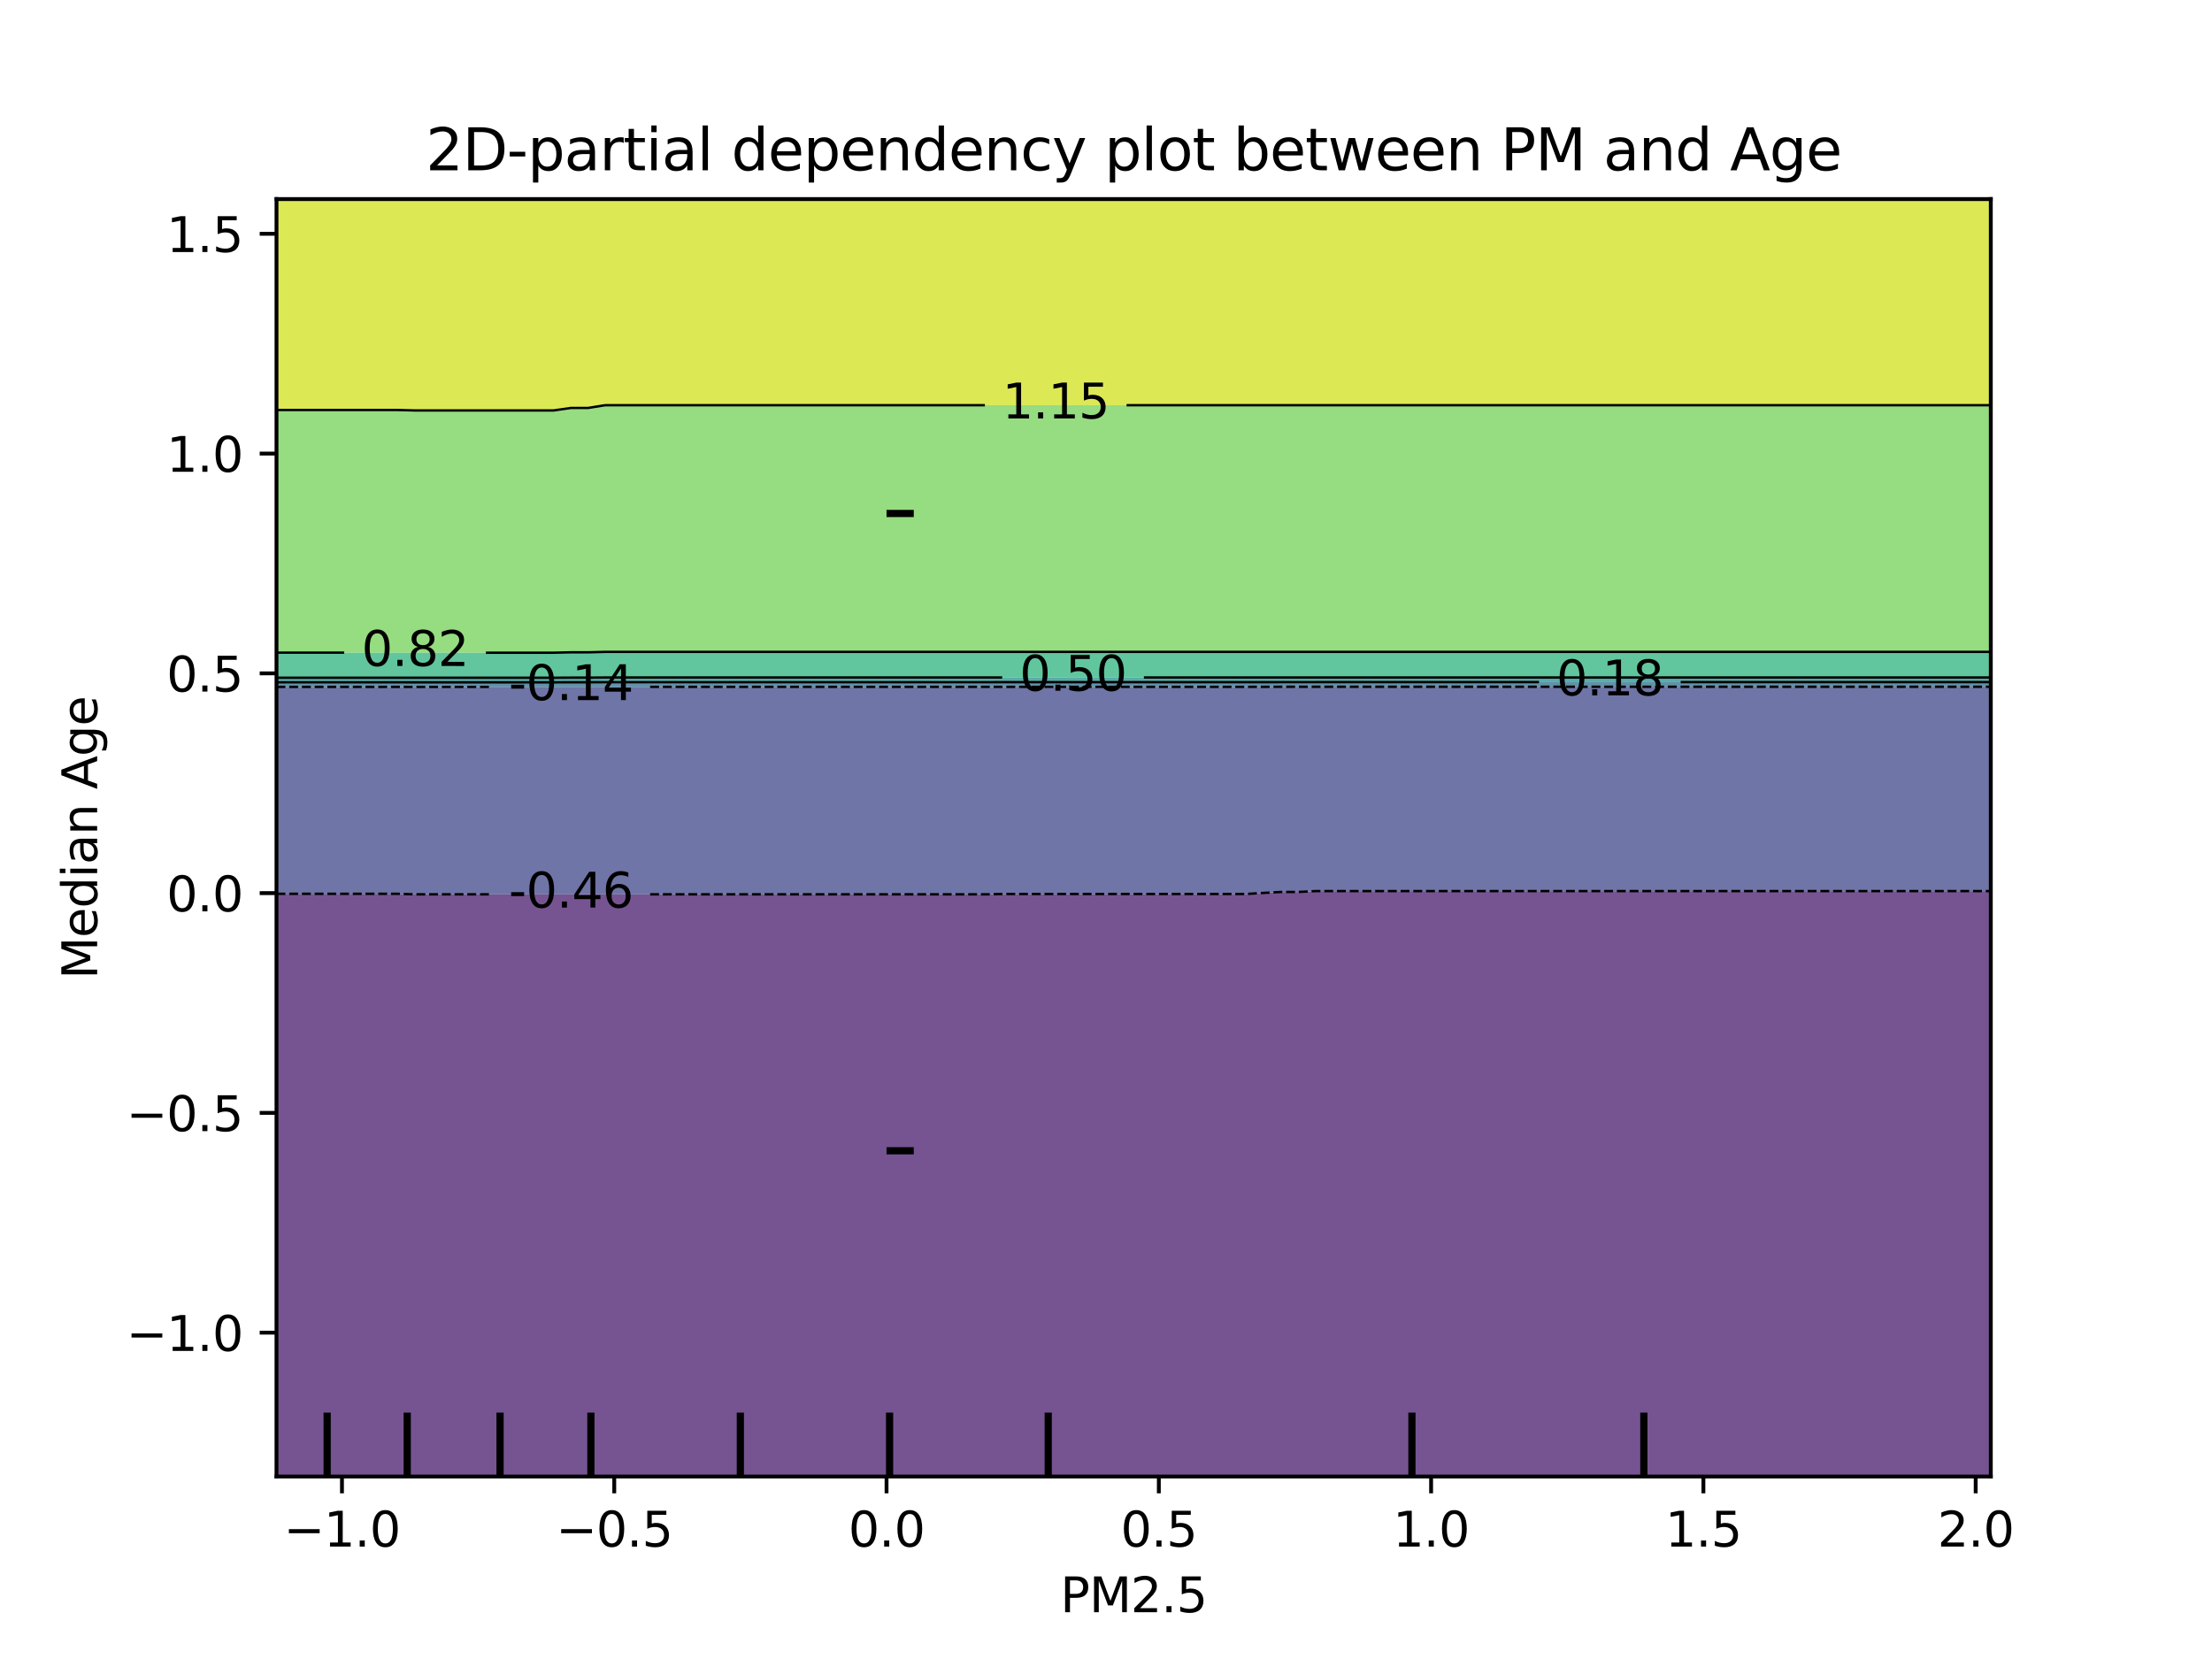 <?xml version="1.0" encoding="utf-8" standalone="no"?>
<!DOCTYPE svg PUBLIC "-//W3C//DTD SVG 1.1//EN"
  "http://www.w3.org/Graphics/SVG/1.1/DTD/svg11.dtd">
<svg xmlns:xlink="http://www.w3.org/1999/xlink" width="460.8pt" height="345.6pt" viewBox="0 0 460.8 345.6" xmlns="http://www.w3.org/2000/svg" version="1.1">
 <defs>
  <style type="text/css">*{stroke-linejoin: round; stroke-linecap: butt}</style>
 </defs>
 <g id="figure_1">
  <g id="patch_1">
   <path d="M 0 345.6 
L 460.8 345.6 
L 460.8 0 
L 0 0 
L 0 345.6 
z
" style="fill: none"/>
  </g>
  <g id="axes_1"/>
  <g id="axes_2">
   <g id="patch_2">
    <path d="M 57.6 307.584 
L 414.72 307.584 
L 414.72 41.472 
L 57.6 41.472 
L 57.6 307.584 
z
" style="fill: none"/>
   </g>
   <g id="PathCollection_1">
    <path d="M 61.207 307.584 
L 64.815 307.584 
L 68.422 307.584 
L 72.029 307.584 
L 75.636 307.584 
L 79.244 307.584 
L 82.851 307.584 
L 86.458 307.584 
L 90.065 307.584 
L 93.673 307.584 
L 97.28 307.584 
L 100.887 307.584 
L 104.495 307.584 
L 108.102 307.584 
L 111.709 307.584 
L 115.316 307.584 
L 118.924 307.584 
L 122.531 307.584 
L 126.138 307.584 
L 129.745 307.584 
L 133.353 307.584 
L 136.96 307.584 
L 140.567 307.584 
L 144.175 307.584 
L 147.782 307.584 
L 151.389 307.584 
L 154.996 307.584 
L 158.604 307.584 
L 162.211 307.584 
L 165.818 307.584 
L 169.425 307.584 
L 173.033 307.584 
L 176.64 307.584 
L 180.247 307.584 
L 183.855 307.584 
L 187.462 307.584 
L 191.069 307.584 
L 194.676 307.584 
L 198.284 307.584 
L 201.891 307.584 
L 205.498 307.584 
L 209.105 307.584 
L 212.713 307.584 
L 216.32 307.584 
L 219.927 307.584 
L 223.535 307.584 
L 227.142 307.584 
L 230.749 307.584 
L 234.356 307.584 
L 237.964 307.584 
L 241.571 307.584 
L 245.178 307.584 
L 248.785 307.584 
L 252.393 307.584 
L 256 307.584 
L 259.607 307.584 
L 263.215 307.584 
L 266.822 307.584 
L 270.429 307.584 
L 274.036 307.584 
L 277.644 307.584 
L 281.251 307.584 
L 284.858 307.584 
L 288.465 307.584 
L 292.073 307.584 
L 295.68 307.584 
L 299.287 307.584 
L 302.895 307.584 
L 306.502 307.584 
L 310.109 307.584 
L 313.716 307.584 
L 317.324 307.584 
L 320.931 307.584 
L 324.538 307.584 
L 328.145 307.584 
L 331.753 307.584 
L 335.36 307.584 
L 338.967 307.584 
L 342.575 307.584 
L 346.182 307.584 
L 349.789 307.584 
L 353.396 307.584 
L 357.004 307.584 
L 360.611 307.584 
L 364.218 307.584 
L 367.825 307.584 
L 371.433 307.584 
L 375.04 307.584 
L 378.647 307.584 
L 382.255 307.584 
L 385.862 307.584 
L 389.469 307.584 
L 393.076 307.584 
L 396.684 307.584 
L 400.291 307.584 
L 403.898 307.584 
L 407.505 307.584 
L 411.113 307.584 
L 414.72 307.584 
L 414.72 304.896 
L 414.72 302.208 
L 414.72 299.52 
L 414.72 296.832 
L 414.72 294.144 
L 414.72 291.456 
L 414.72 288.768 
L 414.72 286.08 
L 414.72 283.392 
L 414.72 280.704 
L 414.72 278.016 
L 414.72 275.328 
L 414.72 272.64 
L 414.72 269.952 
L 414.72 267.264 
L 414.72 264.576 
L 414.72 261.888 
L 414.72 259.2 
L 414.72 256.512 
L 414.72 253.824 
L 414.72 251.136 
L 414.72 248.448 
L 414.72 245.76 
L 414.72 243.072 
L 414.72 240.384 
L 414.72 237.696 
L 414.72 235.008 
L 414.72 232.32 
L 414.72 229.632 
L 414.72 226.944 
L 414.72 224.256 
L 414.72 221.568 
L 414.72 218.88 
L 414.72 216.192 
L 414.72 213.504 
L 414.72 210.816 
L 414.72 208.128 
L 414.72 205.44 
L 414.72 202.752 
L 414.72 200.064 
L 414.72 197.376 
L 414.72 194.688 
L 414.72 192 
L 414.72 189.312 
L 414.72 186.624 
L 414.72 185.631 
L 411.113 185.631 
L 407.505 185.631 
L 403.898 185.631 
L 400.291 185.631 
L 396.684 185.631 
L 393.076 185.631 
L 389.469 185.631 
L 385.862 185.631 
L 382.255 185.631 
L 378.647 185.631 
L 375.04 185.631 
L 371.433 185.631 
L 367.825 185.631 
L 364.218 185.631 
L 360.611 185.631 
L 357.004 185.631 
L 353.396 185.631 
L 349.789 185.631 
L 346.182 185.631 
L 342.575 185.631 
L 338.967 185.631 
L 335.36 185.631 
L 331.753 185.631 
L 328.145 185.631 
L 324.538 185.631 
L 320.931 185.631 
L 317.324 185.631 
L 313.716 185.631 
L 310.109 185.631 
L 306.502 185.631 
L 302.895 185.631 
L 299.287 185.631 
L 295.68 185.631 
L 292.073 185.631 
L 288.465 185.631 
L 284.858 185.631 
L 281.251 185.631 
L 277.644 185.631 
L 274.036 185.631 
L 270.429 185.815 
L 266.822 185.815 
L 263.215 186.01 
L 259.607 186.23 
L 256 186.23 
L 252.393 186.23 
L 248.785 186.23 
L 245.178 186.23 
L 241.571 186.23 
L 237.964 186.23 
L 234.356 186.23 
L 230.749 186.23 
L 227.142 186.23 
L 223.535 186.23 
L 219.927 186.23 
L 216.32 186.23 
L 212.713 186.23 
L 209.105 186.23 
L 205.498 186.308 
L 201.891 186.308 
L 198.284 186.308 
L 194.676 186.308 
L 191.069 186.308 
L 187.462 186.308 
L 183.855 186.308 
L 180.247 186.308 
L 176.64 186.308 
L 173.033 186.308 
L 169.425 186.308 
L 165.818 186.308 
L 162.211 186.308 
L 158.604 186.308 
L 154.996 186.308 
L 151.389 186.308 
L 147.782 186.308 
L 144.175 186.308 
L 140.567 186.308 
L 136.96 186.308 
L 133.353 186.308 
L 129.745 186.308 
L 126.138 186.308 
L 122.531 186.308 
L 118.924 186.308 
L 115.316 186.308 
L 111.709 186.308 
L 108.102 186.308 
L 104.495 186.308 
L 100.887 186.308 
L 97.28 186.308 
L 93.673 186.308 
L 90.065 186.308 
L 86.458 186.308 
L 82.851 186.197 
L 79.244 186.197 
L 75.636 186.197 
L 72.029 186.197 
L 68.422 186.197 
L 64.815 186.197 
L 61.207 186.197 
L 57.6 186.197 
L 57.6 186.624 
L 57.6 189.312 
L 57.6 192 
L 57.6 194.688 
L 57.6 197.376 
L 57.6 200.064 
L 57.6 202.752 
L 57.6 205.44 
L 57.6 208.128 
L 57.6 210.816 
L 57.6 213.504 
L 57.6 216.192 
L 57.6 218.88 
L 57.6 221.568 
L 57.6 224.256 
L 57.6 226.944 
L 57.6 229.632 
L 57.6 232.32 
L 57.6 235.008 
L 57.6 237.696 
L 57.6 240.384 
L 57.6 243.072 
L 57.6 245.76 
L 57.6 248.448 
L 57.6 251.136 
L 57.6 253.824 
L 57.6 256.512 
L 57.6 259.2 
L 57.6 261.888 
L 57.6 264.576 
L 57.6 267.264 
L 57.6 269.952 
L 57.6 272.64 
L 57.6 275.328 
L 57.6 278.016 
L 57.6 280.704 
L 57.6 283.392 
L 57.6 286.08 
L 57.6 288.768 
L 57.6 291.456 
L 57.6 294.144 
L 57.6 296.832 
L 57.6 299.52 
L 57.6 302.208 
L 57.6 304.896 
L 57.6 307.584 
z
" clip-path="url(#p61babec3ec)" style="fill: #481b6d; fill-opacity: 0.75"/>
   </g>
   <g id="PathCollection_2">
    <path d="M 61.207 186.197 
L 64.815 186.197 
L 68.422 186.197 
L 72.029 186.197 
L 75.636 186.197 
L 79.244 186.197 
L 82.851 186.197 
L 86.458 186.308 
L 90.065 186.308 
L 93.673 186.308 
L 97.28 186.308 
L 100.887 186.308 
L 104.495 186.308 
L 108.102 186.308 
L 111.709 186.308 
L 115.316 186.308 
L 118.924 186.308 
L 122.531 186.308 
L 126.138 186.308 
L 129.745 186.308 
L 133.353 186.308 
L 136.96 186.308 
L 140.567 186.308 
L 144.175 186.308 
L 147.782 186.308 
L 151.389 186.308 
L 154.996 186.308 
L 158.604 186.308 
L 162.211 186.308 
L 165.818 186.308 
L 169.425 186.308 
L 173.033 186.308 
L 176.64 186.308 
L 180.247 186.308 
L 183.855 186.308 
L 187.462 186.308 
L 191.069 186.308 
L 194.676 186.308 
L 198.284 186.308 
L 201.891 186.308 
L 205.498 186.308 
L 209.105 186.23 
L 212.713 186.23 
L 216.32 186.23 
L 219.927 186.23 
L 223.535 186.23 
L 227.142 186.23 
L 230.749 186.23 
L 234.356 186.23 
L 237.964 186.23 
L 241.571 186.23 
L 245.178 186.23 
L 248.785 186.23 
L 252.393 186.23 
L 256 186.23 
L 259.607 186.23 
L 263.215 186.01 
L 266.822 185.815 
L 270.429 185.815 
L 274.036 185.631 
L 277.644 185.631 
L 281.251 185.631 
L 284.858 185.631 
L 288.465 185.631 
L 292.073 185.631 
L 295.68 185.631 
L 299.287 185.631 
L 302.895 185.631 
L 306.502 185.631 
L 310.109 185.631 
L 313.716 185.631 
L 317.324 185.631 
L 320.931 185.631 
L 324.538 185.631 
L 328.145 185.631 
L 331.753 185.631 
L 335.36 185.631 
L 338.967 185.631 
L 342.575 185.631 
L 346.182 185.631 
L 349.789 185.631 
L 353.396 185.631 
L 357.004 185.631 
L 360.611 185.631 
L 364.218 185.631 
L 367.825 185.631 
L 371.433 185.631 
L 375.04 185.631 
L 378.647 185.631 
L 382.255 185.631 
L 385.862 185.631 
L 389.469 185.631 
L 393.076 185.631 
L 396.684 185.631 
L 400.291 185.631 
L 403.898 185.631 
L 407.505 185.631 
L 411.113 185.631 
L 414.72 185.631 
L 414.72 183.936 
L 414.72 181.248 
L 414.72 178.56 
L 414.72 175.872 
L 414.72 173.184 
L 414.72 170.496 
L 414.72 167.808 
L 414.72 165.12 
L 414.72 162.432 
L 414.72 159.744 
L 414.72 157.056 
L 414.72 154.368 
L 414.72 151.68 
L 414.72 148.992 
L 414.72 146.304 
L 414.72 143.616 
L 414.72 143.06 
L 411.113 143.06 
L 407.505 143.06 
L 403.898 143.06 
L 400.291 143.06 
L 396.684 143.06 
L 393.076 143.06 
L 389.469 143.06 
L 385.862 143.06 
L 382.255 143.06 
L 378.647 143.06 
L 375.04 143.06 
L 371.433 143.06 
L 367.825 143.06 
L 364.218 143.06 
L 360.611 143.06 
L 357.004 143.06 
L 353.396 143.06 
L 349.789 143.06 
L 346.182 143.06 
L 342.575 143.06 
L 338.967 143.06 
L 335.36 143.06 
L 331.753 143.06 
L 328.145 143.06 
L 324.538 143.06 
L 320.931 143.06 
L 317.324 143.06 
L 313.716 143.06 
L 310.109 143.06 
L 306.502 143.06 
L 302.895 143.06 
L 299.287 143.06 
L 295.68 143.06 
L 292.073 143.06 
L 288.465 143.06 
L 284.858 143.06 
L 281.251 143.06 
L 277.644 143.06 
L 274.036 143.06 
L 270.429 143.066 
L 266.822 143.066 
L 263.215 143.073 
L 259.607 143.081 
L 256 143.081 
L 252.393 143.081 
L 248.785 143.081 
L 245.178 143.081 
L 241.571 143.081 
L 237.964 143.081 
L 234.356 143.081 
L 230.749 143.081 
L 227.142 143.081 
L 223.535 143.081 
L 219.927 143.081 
L 216.32 143.081 
L 212.713 143.081 
L 209.105 143.081 
L 205.498 143.083 
L 201.891 143.083 
L 198.284 143.083 
L 194.676 143.083 
L 191.069 143.083 
L 187.462 143.083 
L 183.855 143.083 
L 180.247 143.083 
L 176.64 143.083 
L 173.033 143.083 
L 169.425 143.083 
L 165.818 143.083 
L 162.211 143.083 
L 158.604 143.083 
L 154.996 143.083 
L 151.389 143.083 
L 147.782 143.083 
L 144.175 143.083 
L 140.567 143.083 
L 136.96 143.083 
L 133.353 143.083 
L 129.745 143.083 
L 126.138 143.083 
L 122.531 143.089 
L 118.924 143.089 
L 115.316 143.094 
L 111.709 143.094 
L 108.102 143.094 
L 104.495 143.094 
L 100.887 143.094 
L 97.28 143.094 
L 93.673 143.094 
L 90.065 143.094 
L 86.458 143.094 
L 82.851 143.089 
L 79.244 143.089 
L 75.636 143.089 
L 72.029 143.089 
L 68.422 143.089 
L 64.815 143.089 
L 61.207 143.089 
L 57.6 143.089 
L 57.6 143.616 
L 57.6 146.304 
L 57.6 148.992 
L 57.6 151.68 
L 57.6 154.368 
L 57.6 157.056 
L 57.6 159.744 
L 57.6 162.432 
L 57.6 165.12 
L 57.6 167.808 
L 57.6 170.496 
L 57.6 173.184 
L 57.6 175.872 
L 57.6 178.56 
L 57.6 181.248 
L 57.6 183.936 
L 57.6 186.197 
z
" clip-path="url(#p61babec3ec)" style="fill: #3f4788; fill-opacity: 0.75"/>
   </g>
   <g id="PathCollection_3">
    <path d="M 61.207 143.089 
L 64.815 143.089 
L 68.422 143.089 
L 72.029 143.089 
L 75.636 143.089 
L 79.244 143.089 
L 82.851 143.089 
L 86.458 143.094 
L 90.065 143.094 
L 93.673 143.094 
L 97.28 143.094 
L 100.887 143.094 
L 104.495 143.094 
L 108.102 143.094 
L 111.709 143.094 
L 115.316 143.094 
L 118.924 143.089 
L 122.531 143.089 
L 126.138 143.083 
L 129.745 143.083 
L 133.353 143.083 
L 136.96 143.083 
L 140.567 143.083 
L 144.175 143.083 
L 147.782 143.083 
L 151.389 143.083 
L 154.996 143.083 
L 158.604 143.083 
L 162.211 143.083 
L 165.818 143.083 
L 169.425 143.083 
L 173.033 143.083 
L 176.64 143.083 
L 180.247 143.083 
L 183.855 143.083 
L 187.462 143.083 
L 191.069 143.083 
L 194.676 143.083 
L 198.284 143.083 
L 201.891 143.083 
L 205.498 143.083 
L 209.105 143.081 
L 212.713 143.081 
L 216.32 143.081 
L 219.927 143.081 
L 223.535 143.081 
L 227.142 143.081 
L 230.749 143.081 
L 234.356 143.081 
L 237.964 143.081 
L 241.571 143.081 
L 245.178 143.081 
L 248.785 143.081 
L 252.393 143.081 
L 256 143.081 
L 259.607 143.081 
L 263.215 143.073 
L 266.822 143.066 
L 270.429 143.066 
L 274.036 143.06 
L 277.644 143.06 
L 281.251 143.06 
L 284.858 143.06 
L 288.465 143.06 
L 292.073 143.06 
L 295.68 143.06 
L 299.287 143.06 
L 302.895 143.06 
L 306.502 143.06 
L 310.109 143.06 
L 313.716 143.06 
L 317.324 143.06 
L 320.931 143.06 
L 324.538 143.06 
L 328.145 143.06 
L 331.753 143.06 
L 335.36 143.06 
L 338.967 143.06 
L 342.575 143.06 
L 346.182 143.06 
L 349.789 143.06 
L 353.396 143.06 
L 357.004 143.06 
L 360.611 143.06 
L 364.218 143.06 
L 367.825 143.06 
L 371.433 143.06 
L 375.04 143.06 
L 378.647 143.06 
L 382.255 143.06 
L 385.862 143.06 
L 389.469 143.06 
L 393.076 143.06 
L 396.684 143.06 
L 400.291 143.06 
L 403.898 143.06 
L 407.505 143.06 
L 411.113 143.06 
L 414.72 143.06 
L 414.72 142.096 
L 411.113 142.096 
L 407.505 142.096 
L 403.898 142.096 
L 400.291 142.096 
L 396.684 142.096 
L 393.076 142.096 
L 389.469 142.096 
L 385.862 142.096 
L 382.255 142.096 
L 378.647 142.096 
L 375.04 142.096 
L 371.433 142.096 
L 367.825 142.096 
L 364.218 142.096 
L 360.611 142.096 
L 357.004 142.096 
L 353.396 142.096 
L 349.789 142.096 
L 346.182 142.096 
L 342.575 142.096 
L 338.967 142.096 
L 335.36 142.096 
L 331.753 142.096 
L 328.145 142.096 
L 324.538 142.096 
L 320.931 142.096 
L 317.324 142.096 
L 313.716 142.096 
L 310.109 142.096 
L 306.502 142.096 
L 302.895 142.096 
L 299.287 142.096 
L 295.68 142.096 
L 292.073 142.096 
L 288.465 142.096 
L 284.858 142.096 
L 281.251 142.096 
L 277.644 142.096 
L 274.036 142.096 
L 270.429 142.1 
L 266.822 142.1 
L 263.215 142.103 
L 259.607 142.108 
L 256 142.108 
L 252.393 142.108 
L 248.785 142.108 
L 245.178 142.108 
L 241.571 142.108 
L 237.964 142.108 
L 234.356 142.108 
L 230.749 142.108 
L 227.142 142.108 
L 223.535 142.108 
L 219.927 142.108 
L 216.32 142.108 
L 212.713 142.108 
L 209.105 142.108 
L 205.498 142.109 
L 201.891 142.109 
L 198.284 142.109 
L 194.676 142.109 
L 191.069 142.109 
L 187.462 142.109 
L 183.855 142.109 
L 180.247 142.109 
L 176.64 142.109 
L 173.033 142.109 
L 169.425 142.109 
L 165.818 142.109 
L 162.211 142.109 
L 158.604 142.109 
L 154.996 142.109 
L 151.389 142.109 
L 147.782 142.109 
L 144.175 142.109 
L 140.567 142.109 
L 136.96 142.109 
L 133.353 142.109 
L 129.745 142.109 
L 126.138 142.109 
L 122.531 142.125 
L 118.924 142.125 
L 115.316 142.14 
L 111.709 142.14 
L 108.102 142.14 
L 104.495 142.14 
L 100.887 142.14 
L 97.28 142.14 
L 93.673 142.14 
L 90.065 142.14 
L 86.458 142.14 
L 82.851 142.135 
L 79.244 142.135 
L 75.636 142.135 
L 72.029 142.135 
L 68.422 142.135 
L 64.815 142.135 
L 61.207 142.135 
L 57.6 142.135 
L 57.6 143.089 
z
" clip-path="url(#p61babec3ec)" style="fill: #2e6e8e; fill-opacity: 0.75"/>
   </g>
   <g id="PathCollection_4">
    <path d="M 61.207 142.135 
L 64.815 142.135 
L 68.422 142.135 
L 72.029 142.135 
L 75.636 142.135 
L 79.244 142.135 
L 82.851 142.135 
L 86.458 142.14 
L 90.065 142.14 
L 93.673 142.14 
L 97.28 142.14 
L 100.887 142.14 
L 104.495 142.14 
L 108.102 142.14 
L 111.709 142.14 
L 115.316 142.14 
L 118.924 142.125 
L 122.531 142.125 
L 126.138 142.109 
L 129.745 142.109 
L 133.353 142.109 
L 136.96 142.109 
L 140.567 142.109 
L 144.175 142.109 
L 147.782 142.109 
L 151.389 142.109 
L 154.996 142.109 
L 158.604 142.109 
L 162.211 142.109 
L 165.818 142.109 
L 169.425 142.109 
L 173.033 142.109 
L 176.64 142.109 
L 180.247 142.109 
L 183.855 142.109 
L 187.462 142.109 
L 191.069 142.109 
L 194.676 142.109 
L 198.284 142.109 
L 201.891 142.109 
L 205.498 142.109 
L 209.105 142.108 
L 212.713 142.108 
L 216.32 142.108 
L 219.927 142.108 
L 223.535 142.108 
L 227.142 142.108 
L 230.749 142.108 
L 234.356 142.108 
L 237.964 142.108 
L 241.571 142.108 
L 245.178 142.108 
L 248.785 142.108 
L 252.393 142.108 
L 256 142.108 
L 259.607 142.108 
L 263.215 142.103 
L 266.822 142.1 
L 270.429 142.1 
L 274.036 142.096 
L 277.644 142.096 
L 281.251 142.096 
L 284.858 142.096 
L 288.465 142.096 
L 292.073 142.096 
L 295.68 142.096 
L 299.287 142.096 
L 302.895 142.096 
L 306.502 142.096 
L 310.109 142.096 
L 313.716 142.096 
L 317.324 142.096 
L 320.931 142.096 
L 324.538 142.096 
L 328.145 142.096 
L 331.753 142.096 
L 335.36 142.096 
L 338.967 142.096 
L 342.575 142.096 
L 346.182 142.096 
L 349.789 142.096 
L 353.396 142.096 
L 357.004 142.096 
L 360.611 142.096 
L 364.218 142.096 
L 367.825 142.096 
L 371.433 142.096 
L 375.04 142.096 
L 378.647 142.096 
L 382.255 142.096 
L 385.862 142.096 
L 389.469 142.096 
L 393.076 142.096 
L 396.684 142.096 
L 400.291 142.096 
L 403.898 142.096 
L 407.505 142.096 
L 411.113 142.096 
L 414.72 142.096 
L 414.72 141.133 
L 411.113 141.133 
L 407.505 141.133 
L 403.898 141.133 
L 400.291 141.133 
L 396.684 141.133 
L 393.076 141.133 
L 389.469 141.133 
L 385.862 141.133 
L 382.255 141.133 
L 378.647 141.133 
L 375.04 141.133 
L 371.433 141.133 
L 367.825 141.133 
L 364.218 141.133 
L 360.611 141.133 
L 357.004 141.133 
L 353.396 141.133 
L 349.789 141.133 
L 346.182 141.133 
L 342.575 141.133 
L 338.967 141.133 
L 335.36 141.133 
L 331.753 141.133 
L 328.145 141.133 
L 324.538 141.133 
L 320.931 141.133 
L 317.324 141.133 
L 313.716 141.133 
L 310.109 141.133 
L 306.502 141.133 
L 302.895 141.133 
L 299.287 141.133 
L 295.68 141.133 
L 292.073 141.133 
L 288.465 141.133 
L 284.858 141.133 
L 281.251 141.133 
L 277.644 141.133 
L 274.036 141.133 
L 270.429 141.133 
L 266.822 141.133 
L 263.215 141.134 
L 259.607 141.135 
L 256 141.135 
L 252.393 141.135 
L 248.785 141.135 
L 245.178 141.135 
L 241.571 141.135 
L 237.964 141.135 
L 234.356 141.135 
L 230.749 141.135 
L 227.142 141.135 
L 223.535 141.135 
L 219.927 141.135 
L 216.32 141.135 
L 212.713 141.135 
L 209.105 141.135 
L 205.498 141.135 
L 201.891 141.135 
L 198.284 141.135 
L 194.676 141.135 
L 191.069 141.135 
L 187.462 141.135 
L 183.855 141.135 
L 180.247 141.135 
L 176.64 141.135 
L 173.033 141.135 
L 169.425 141.135 
L 165.818 141.135 
L 162.211 141.135 
L 158.604 141.135 
L 154.996 141.135 
L 151.389 141.135 
L 147.782 141.135 
L 144.175 141.135 
L 140.567 141.135 
L 136.96 141.135 
L 133.353 141.135 
L 129.745 141.135 
L 126.138 141.135 
L 122.531 141.162 
L 118.924 141.162 
L 115.316 141.185 
L 111.709 141.185 
L 108.102 141.185 
L 104.495 141.185 
L 100.887 141.185 
L 97.28 141.185 
L 93.673 141.185 
L 90.065 141.185 
L 86.458 141.185 
L 82.851 141.181 
L 79.244 141.181 
L 75.636 141.181 
L 72.029 141.181 
L 68.422 141.181 
L 64.815 141.181 
L 61.207 141.181 
L 57.6 141.181 
L 57.6 142.135 
z
" clip-path="url(#p61babec3ec)" style="fill: #21918c; fill-opacity: 0.75"/>
   </g>
   <g id="PathCollection_5">
    <path d="M 61.207 141.181 
L 64.815 141.181 
L 68.422 141.181 
L 72.029 141.181 
L 75.636 141.181 
L 79.244 141.181 
L 82.851 141.181 
L 86.458 141.185 
L 90.065 141.185 
L 93.673 141.185 
L 97.28 141.185 
L 100.887 141.185 
L 104.495 141.185 
L 108.102 141.185 
L 111.709 141.185 
L 115.316 141.185 
L 118.924 141.162 
L 122.531 141.162 
L 126.138 141.135 
L 129.745 141.135 
L 133.353 141.135 
L 136.96 141.135 
L 140.567 141.135 
L 144.175 141.135 
L 147.782 141.135 
L 151.389 141.135 
L 154.996 141.135 
L 158.604 141.135 
L 162.211 141.135 
L 165.818 141.135 
L 169.425 141.135 
L 173.033 141.135 
L 176.64 141.135 
L 180.247 141.135 
L 183.855 141.135 
L 187.462 141.135 
L 191.069 141.135 
L 194.676 141.135 
L 198.284 141.135 
L 201.891 141.135 
L 205.498 141.135 
L 209.105 141.135 
L 212.713 141.135 
L 216.32 141.135 
L 219.927 141.135 
L 223.535 141.135 
L 227.142 141.135 
L 230.749 141.135 
L 234.356 141.135 
L 237.964 141.135 
L 241.571 141.135 
L 245.178 141.135 
L 248.785 141.135 
L 252.393 141.135 
L 256 141.135 
L 259.607 141.135 
L 263.215 141.134 
L 266.822 141.133 
L 270.429 141.133 
L 274.036 141.133 
L 277.644 141.133 
L 281.251 141.133 
L 284.858 141.133 
L 288.465 141.133 
L 292.073 141.133 
L 295.68 141.133 
L 299.287 141.133 
L 302.895 141.133 
L 306.502 141.133 
L 310.109 141.133 
L 313.716 141.133 
L 317.324 141.133 
L 320.931 141.133 
L 324.538 141.133 
L 328.145 141.133 
L 331.753 141.133 
L 335.36 141.133 
L 338.967 141.133 
L 342.575 141.133 
L 346.182 141.133 
L 349.789 141.133 
L 353.396 141.133 
L 357.004 141.133 
L 360.611 141.133 
L 364.218 141.133 
L 367.825 141.133 
L 371.433 141.133 
L 375.04 141.133 
L 378.647 141.133 
L 382.255 141.133 
L 385.862 141.133 
L 389.469 141.133 
L 393.076 141.133 
L 396.684 141.133 
L 400.291 141.133 
L 403.898 141.133 
L 407.505 141.133 
L 411.113 141.133 
L 414.72 141.133 
L 414.72 140.928 
L 414.72 138.24 
L 414.72 135.794 
L 411.113 135.794 
L 407.505 135.794 
L 403.898 135.794 
L 400.291 135.794 
L 396.684 135.794 
L 393.076 135.794 
L 389.469 135.794 
L 385.862 135.794 
L 382.255 135.794 
L 378.647 135.794 
L 375.04 135.794 
L 371.433 135.794 
L 367.825 135.794 
L 364.218 135.794 
L 360.611 135.794 
L 357.004 135.794 
L 353.396 135.794 
L 349.789 135.794 
L 346.182 135.794 
L 342.575 135.794 
L 338.967 135.794 
L 335.36 135.794 
L 331.753 135.794 
L 328.145 135.794 
L 324.538 135.794 
L 320.931 135.794 
L 317.324 135.794 
L 313.716 135.794 
L 310.109 135.794 
L 306.502 135.794 
L 302.895 135.794 
L 299.287 135.794 
L 295.68 135.794 
L 292.073 135.794 
L 288.465 135.794 
L 284.858 135.794 
L 281.251 135.794 
L 277.644 135.794 
L 274.036 135.794 
L 270.429 135.794 
L 266.822 135.794 
L 263.215 135.794 
L 259.607 135.794 
L 256 135.794 
L 252.393 135.794 
L 248.785 135.794 
L 245.178 135.794 
L 241.571 135.794 
L 237.964 135.794 
L 234.356 135.794 
L 230.749 135.794 
L 227.142 135.794 
L 223.535 135.794 
L 219.927 135.794 
L 216.32 135.794 
L 212.713 135.794 
L 209.105 135.794 
L 205.498 135.794 
L 201.891 135.794 
L 198.284 135.794 
L 194.676 135.794 
L 191.069 135.794 
L 187.462 135.794 
L 183.855 135.794 
L 180.247 135.794 
L 176.64 135.794 
L 173.033 135.794 
L 169.425 135.794 
L 165.818 135.794 
L 162.211 135.794 
L 158.604 135.794 
L 154.996 135.794 
L 151.389 135.794 
L 147.782 135.794 
L 144.175 135.794 
L 140.567 135.794 
L 136.96 135.794 
L 133.353 135.794 
L 129.745 135.794 
L 126.138 135.794 
L 122.531 135.888 
L 118.924 135.888 
L 115.316 135.972 
L 111.709 135.972 
L 108.102 135.972 
L 104.495 135.972 
L 100.887 135.972 
L 97.28 135.972 
L 93.673 135.972 
L 90.065 135.972 
L 86.458 135.972 
L 82.851 135.956 
L 79.244 135.956 
L 75.636 135.956 
L 72.029 135.956 
L 68.422 135.956 
L 64.815 135.956 
L 61.207 135.956 
L 57.6 135.956 
L 57.6 138.24 
L 57.6 140.928 
L 57.6 141.181 
z
" clip-path="url(#p61babec3ec)" style="fill: #2db27d; fill-opacity: 0.75"/>
   </g>
   <g id="PathCollection_6">
    <path d="M 61.207 135.956 
L 64.815 135.956 
L 68.422 135.956 
L 72.029 135.956 
L 75.636 135.956 
L 79.244 135.956 
L 82.851 135.956 
L 86.458 135.972 
L 90.065 135.972 
L 93.673 135.972 
L 97.28 135.972 
L 100.887 135.972 
L 104.495 135.972 
L 108.102 135.972 
L 111.709 135.972 
L 115.316 135.972 
L 118.924 135.888 
L 122.531 135.888 
L 126.138 135.794 
L 129.745 135.794 
L 133.353 135.794 
L 136.96 135.794 
L 140.567 135.794 
L 144.175 135.794 
L 147.782 135.794 
L 151.389 135.794 
L 154.996 135.794 
L 158.604 135.794 
L 162.211 135.794 
L 165.818 135.794 
L 169.425 135.794 
L 173.033 135.794 
L 176.64 135.794 
L 180.247 135.794 
L 183.855 135.794 
L 187.462 135.794 
L 191.069 135.794 
L 194.676 135.794 
L 198.284 135.794 
L 201.891 135.794 
L 205.498 135.794 
L 209.105 135.794 
L 212.713 135.794 
L 216.32 135.794 
L 219.927 135.794 
L 223.535 135.794 
L 227.142 135.794 
L 230.749 135.794 
L 234.356 135.794 
L 237.964 135.794 
L 241.571 135.794 
L 245.178 135.794 
L 248.785 135.794 
L 252.393 135.794 
L 256 135.794 
L 259.607 135.794 
L 263.215 135.794 
L 266.822 135.794 
L 270.429 135.794 
L 274.036 135.794 
L 277.644 135.794 
L 281.251 135.794 
L 284.858 135.794 
L 288.465 135.794 
L 292.073 135.794 
L 295.68 135.794 
L 299.287 135.794 
L 302.895 135.794 
L 306.502 135.794 
L 310.109 135.794 
L 313.716 135.794 
L 317.324 135.794 
L 320.931 135.794 
L 324.538 135.794 
L 328.145 135.794 
L 331.753 135.794 
L 335.36 135.794 
L 338.967 135.794 
L 342.575 135.794 
L 346.182 135.794 
L 349.789 135.794 
L 353.396 135.794 
L 357.004 135.794 
L 360.611 135.794 
L 364.218 135.794 
L 367.825 135.794 
L 371.433 135.794 
L 375.04 135.794 
L 378.647 135.794 
L 382.255 135.794 
L 385.862 135.794 
L 389.469 135.794 
L 393.076 135.794 
L 396.684 135.794 
L 400.291 135.794 
L 403.898 135.794 
L 407.505 135.794 
L 411.113 135.794 
L 414.72 135.794 
L 414.72 135.552 
L 414.72 132.864 
L 414.72 130.176 
L 414.72 127.488 
L 414.72 124.8 
L 414.72 122.112 
L 414.72 119.424 
L 414.72 116.736 
L 414.72 114.048 
L 414.72 111.36 
L 414.72 108.672 
L 414.72 105.984 
L 414.72 103.296 
L 414.72 100.608 
L 414.72 97.92 
L 414.72 95.232 
L 414.72 92.544 
L 414.72 89.856 
L 414.72 87.168 
L 414.72 84.48 
L 414.72 84.41 
L 411.113 84.41 
L 407.505 84.41 
L 403.898 84.41 
L 400.291 84.41 
L 396.684 84.41 
L 393.076 84.41 
L 389.469 84.41 
L 385.862 84.41 
L 382.255 84.41 
L 378.647 84.41 
L 375.04 84.41 
L 371.433 84.41 
L 367.825 84.41 
L 364.218 84.41 
L 360.611 84.41 
L 357.004 84.41 
L 353.396 84.41 
L 349.789 84.41 
L 346.182 84.41 
L 342.575 84.41 
L 338.967 84.41 
L 335.36 84.41 
L 331.753 84.41 
L 328.145 84.41 
L 324.538 84.41 
L 320.931 84.41 
L 317.324 84.41 
L 313.716 84.41 
L 310.109 84.41 
L 306.502 84.41 
L 302.895 84.41 
L 299.287 84.41 
L 295.68 84.41 
L 292.073 84.41 
L 288.465 84.41 
L 284.858 84.41 
L 281.251 84.41 
L 277.644 84.41 
L 274.036 84.41 
L 270.429 84.41 
L 266.822 84.41 
L 263.215 84.41 
L 259.607 84.41 
L 256 84.41 
L 252.393 84.41 
L 248.785 84.41 
L 245.178 84.41 
L 241.571 84.41 
L 237.964 84.41 
L 234.356 84.41 
L 230.749 84.41 
L 227.142 84.41 
L 223.535 84.41 
L 219.927 84.41 
L 216.32 84.41 
L 212.713 84.41 
L 209.105 84.41 
L 205.498 84.41 
L 201.891 84.41 
L 198.284 84.41 
L 194.676 84.41 
L 191.069 84.41 
L 187.462 84.41 
L 183.855 84.41 
L 180.247 84.41 
L 176.64 84.41 
L 173.033 84.41 
L 169.425 84.41 
L 165.818 84.41 
L 162.211 84.41 
L 158.604 84.41 
L 154.996 84.41 
L 151.389 84.41 
L 147.782 84.41 
L 144.175 84.41 
L 140.567 84.41 
L 136.96 84.41 
L 133.353 84.41 
L 129.745 84.41 
L 126.138 84.41 
L 125.61 84.48 
L 122.531 84.983 
L 118.924 84.983 
L 115.316 85.505 
L 111.709 85.505 
L 108.102 85.505 
L 104.495 85.505 
L 100.887 85.505 
L 97.28 85.505 
L 93.673 85.505 
L 90.065 85.505 
L 86.458 85.505 
L 82.851 85.409 
L 79.244 85.409 
L 75.636 85.409 
L 72.029 85.409 
L 68.422 85.409 
L 64.815 85.409 
L 61.207 85.409 
L 57.6 85.409 
L 57.6 87.168 
L 57.6 89.856 
L 57.6 92.544 
L 57.6 95.232 
L 57.6 97.92 
L 57.6 100.608 
L 57.6 103.296 
L 57.6 105.984 
L 57.6 108.672 
L 57.6 111.36 
L 57.6 114.048 
L 57.6 116.736 
L 57.6 119.424 
L 57.6 122.112 
L 57.6 124.8 
L 57.6 127.488 
L 57.6 130.176 
L 57.6 132.864 
L 57.6 135.552 
L 57.6 135.956 
z
" clip-path="url(#p61babec3ec)" style="fill: #73d056; fill-opacity: 0.75"/>
   </g>
   <g id="PathCollection_7">
    <path d="M 61.207 85.409 
L 64.815 85.409 
L 68.422 85.409 
L 72.029 85.409 
L 75.636 85.409 
L 79.244 85.409 
L 82.851 85.409 
L 86.458 85.505 
L 90.065 85.505 
L 93.673 85.505 
L 97.28 85.505 
L 100.887 85.505 
L 104.495 85.505 
L 108.102 85.505 
L 111.709 85.505 
L 115.316 85.505 
L 118.924 84.983 
L 122.531 84.983 
L 125.61 84.48 
L 126.138 84.41 
L 129.745 84.41 
L 133.353 84.41 
L 136.96 84.41 
L 140.567 84.41 
L 144.175 84.41 
L 147.782 84.41 
L 151.389 84.41 
L 154.996 84.41 
L 158.604 84.41 
L 162.211 84.41 
L 165.818 84.41 
L 169.425 84.41 
L 173.033 84.41 
L 176.64 84.41 
L 180.247 84.41 
L 183.855 84.41 
L 187.462 84.41 
L 191.069 84.41 
L 194.676 84.41 
L 198.284 84.41 
L 201.891 84.41 
L 205.498 84.41 
L 209.105 84.41 
L 212.713 84.41 
L 216.32 84.41 
L 219.927 84.41 
L 223.535 84.41 
L 227.142 84.41 
L 230.749 84.41 
L 234.356 84.41 
L 237.964 84.41 
L 241.571 84.41 
L 245.178 84.41 
L 248.785 84.41 
L 252.393 84.41 
L 256 84.41 
L 259.607 84.41 
L 263.215 84.41 
L 266.822 84.41 
L 270.429 84.41 
L 274.036 84.41 
L 277.644 84.41 
L 281.251 84.41 
L 284.858 84.41 
L 288.465 84.41 
L 292.073 84.41 
L 295.68 84.41 
L 299.287 84.41 
L 302.895 84.41 
L 306.502 84.41 
L 310.109 84.41 
L 313.716 84.41 
L 317.324 84.41 
L 320.931 84.41 
L 324.538 84.41 
L 328.145 84.41 
L 331.753 84.41 
L 335.36 84.41 
L 338.967 84.41 
L 342.575 84.41 
L 346.182 84.41 
L 349.789 84.41 
L 353.396 84.41 
L 357.004 84.41 
L 360.611 84.41 
L 364.218 84.41 
L 367.825 84.41 
L 371.433 84.41 
L 375.04 84.41 
L 378.647 84.41 
L 382.255 84.41 
L 385.862 84.41 
L 389.469 84.41 
L 393.076 84.41 
L 396.684 84.41 
L 400.291 84.41 
L 403.898 84.41 
L 407.505 84.41 
L 411.113 84.41 
L 414.72 84.41 
L 414.72 81.792 
L 414.72 79.104 
L 414.72 76.416 
L 414.72 73.728 
L 414.72 71.04 
L 414.72 68.352 
L 414.72 65.664 
L 414.72 62.976 
L 414.72 60.288 
L 414.72 57.6 
L 414.72 54.912 
L 414.72 52.224 
L 414.72 49.536 
L 414.72 46.848 
L 414.72 44.16 
L 414.72 41.472 
L 411.113 41.472 
L 407.505 41.472 
L 403.898 41.472 
L 400.291 41.472 
L 396.684 41.472 
L 393.076 41.472 
L 389.469 41.472 
L 385.862 41.472 
L 382.255 41.472 
L 378.647 41.472 
L 375.04 41.472 
L 371.433 41.472 
L 367.825 41.472 
L 364.218 41.472 
L 360.611 41.472 
L 357.004 41.472 
L 353.396 41.472 
L 349.789 41.472 
L 346.182 41.472 
L 342.575 41.472 
L 338.967 41.472 
L 335.36 41.472 
L 331.753 41.472 
L 328.145 41.472 
L 324.538 41.472 
L 320.931 41.472 
L 317.324 41.472 
L 313.716 41.472 
L 310.109 41.472 
L 306.502 41.472 
L 302.895 41.472 
L 299.287 41.472 
L 295.68 41.472 
L 292.073 41.472 
L 288.465 41.472 
L 284.858 41.472 
L 281.251 41.472 
L 277.644 41.472 
L 274.036 41.472 
L 270.429 41.472 
L 266.822 41.472 
L 263.215 41.472 
L 259.607 41.472 
L 256 41.472 
L 252.393 41.472 
L 248.785 41.472 
L 245.178 41.472 
L 241.571 41.472 
L 237.964 41.472 
L 234.356 41.472 
L 230.749 41.472 
L 227.142 41.472 
L 223.535 41.472 
L 219.927 41.472 
L 216.32 41.472 
L 212.713 41.472 
L 209.105 41.472 
L 205.498 41.472 
L 201.891 41.472 
L 198.284 41.472 
L 194.676 41.472 
L 191.069 41.472 
L 187.462 41.472 
L 183.855 41.472 
L 180.247 41.472 
L 176.64 41.472 
L 173.033 41.472 
L 169.425 41.472 
L 165.818 41.472 
L 162.211 41.472 
L 158.604 41.472 
L 154.996 41.472 
L 151.389 41.472 
L 147.782 41.472 
L 144.175 41.472 
L 140.567 41.472 
L 136.96 41.472 
L 133.353 41.472 
L 129.745 41.472 
L 126.138 41.472 
L 122.531 41.472 
L 118.924 41.472 
L 115.316 41.472 
L 111.709 41.472 
L 108.102 41.472 
L 104.495 41.472 
L 100.887 41.472 
L 97.28 41.472 
L 93.673 41.472 
L 90.065 41.472 
L 86.458 41.472 
L 82.851 41.472 
L 79.244 41.472 
L 75.636 41.472 
L 72.029 41.472 
L 68.422 41.472 
L 64.815 41.472 
L 61.207 41.472 
L 57.6 41.472 
L 57.6 44.16 
L 57.6 46.848 
L 57.6 49.536 
L 57.6 52.224 
L 57.6 54.912 
L 57.6 57.6 
L 57.6 60.288 
L 57.6 62.976 
L 57.6 65.664 
L 57.6 68.352 
L 57.6 71.04 
L 57.6 73.728 
L 57.6 76.416 
L 57.6 79.104 
L 57.6 81.792 
L 57.6 84.48 
L 57.6 85.409 
z
" clip-path="url(#p61babec3ec)" style="fill: #d0e11c; fill-opacity: 0.75"/>
   </g>
   <g id="matplotlib.axis_1">
    <g id="xtick_1">
     <g id="line2d_1">
      <defs>
       <path id="m30b33164ae" d="M 0 0 
L 0 3.5 
" style="stroke: #000000; stroke-width: 0.8"/>
      </defs>
      <g>
       <use xlink:href="#m30b33164ae" x="71.238" y="307.584" style="stroke: #000000; stroke-width: 0.8"/>
      </g>
     </g>
     <g id="text_1">
      <!-- −1.0 -->
      <g transform="translate(59.096 322.182) scale(0.1 -0.1)">
       <defs>
        <path id="DejaVuSans-2212" d="M 678 2272 
L 4684 2272 
L 4684 1741 
L 678 1741 
L 678 2272 
z
" transform="scale(0.016)"/>
        <path id="DejaVuSans-31" d="M 794 531 
L 1825 531 
L 1825 4091 
L 703 3866 
L 703 4441 
L 1819 4666 
L 2450 4666 
L 2450 531 
L 3481 531 
L 3481 0 
L 794 0 
L 794 531 
z
" transform="scale(0.016)"/>
        <path id="DejaVuSans-2e" d="M 684 794 
L 1344 794 
L 1344 0 
L 684 0 
L 684 794 
z
" transform="scale(0.016)"/>
        <path id="DejaVuSans-30" d="M 2034 4250 
Q 1547 4250 1301 3770 
Q 1056 3291 1056 2328 
Q 1056 1369 1301 889 
Q 1547 409 2034 409 
Q 2525 409 2770 889 
Q 3016 1369 3016 2328 
Q 3016 3291 2770 3770 
Q 2525 4250 2034 4250 
z
M 2034 4750 
Q 2819 4750 3233 4129 
Q 3647 3509 3647 2328 
Q 3647 1150 3233 529 
Q 2819 -91 2034 -91 
Q 1250 -91 836 529 
Q 422 1150 422 2328 
Q 422 3509 836 4129 
Q 1250 4750 2034 4750 
z
" transform="scale(0.016)"/>
       </defs>
       <use xlink:href="#DejaVuSans-2212"/>
       <use xlink:href="#DejaVuSans-31" x="83.789"/>
       <use xlink:href="#DejaVuSans-2e" x="147.412"/>
       <use xlink:href="#DejaVuSans-30" x="179.199"/>
      </g>
     </g>
    </g>
    <g id="xtick_2">
     <g id="line2d_2">
      <g>
       <use xlink:href="#m30b33164ae" x="127.96" y="307.584" style="stroke: #000000; stroke-width: 0.8"/>
      </g>
     </g>
     <g id="text_2">
      <!-- −0.5 -->
      <g transform="translate(115.819 322.182) scale(0.1 -0.1)">
       <defs>
        <path id="DejaVuSans-35" d="M 691 4666 
L 3169 4666 
L 3169 4134 
L 1269 4134 
L 1269 2991 
Q 1406 3038 1543 3061 
Q 1681 3084 1819 3084 
Q 2600 3084 3056 2656 
Q 3513 2228 3513 1497 
Q 3513 744 3044 326 
Q 2575 -91 1722 -91 
Q 1428 -91 1123 -41 
Q 819 9 494 109 
L 494 744 
Q 775 591 1075 516 
Q 1375 441 1709 441 
Q 2250 441 2565 725 
Q 2881 1009 2881 1497 
Q 2881 1984 2565 2268 
Q 2250 2553 1709 2553 
Q 1456 2553 1204 2497 
Q 953 2441 691 2322 
L 691 4666 
z
" transform="scale(0.016)"/>
       </defs>
       <use xlink:href="#DejaVuSans-2212"/>
       <use xlink:href="#DejaVuSans-30" x="83.789"/>
       <use xlink:href="#DejaVuSans-2e" x="147.412"/>
       <use xlink:href="#DejaVuSans-35" x="179.199"/>
      </g>
     </g>
    </g>
    <g id="xtick_3">
     <g id="line2d_3">
      <g>
       <use xlink:href="#m30b33164ae" x="184.682" y="307.584" style="stroke: #000000; stroke-width: 0.8"/>
      </g>
     </g>
     <g id="text_3">
      <!-- 0.0 -->
      <g transform="translate(176.731 322.182) scale(0.1 -0.1)">
       <use xlink:href="#DejaVuSans-30"/>
       <use xlink:href="#DejaVuSans-2e" x="63.623"/>
       <use xlink:href="#DejaVuSans-30" x="95.41"/>
      </g>
     </g>
    </g>
    <g id="xtick_4">
     <g id="line2d_4">
      <g>
       <use xlink:href="#m30b33164ae" x="241.405" y="307.584" style="stroke: #000000; stroke-width: 0.8"/>
      </g>
     </g>
     <g id="text_4">
      <!-- 0.5 -->
      <g transform="translate(233.453 322.182) scale(0.1 -0.1)">
       <use xlink:href="#DejaVuSans-30"/>
       <use xlink:href="#DejaVuSans-2e" x="63.623"/>
       <use xlink:href="#DejaVuSans-35" x="95.41"/>
      </g>
     </g>
    </g>
    <g id="xtick_5">
     <g id="line2d_5">
      <g>
       <use xlink:href="#m30b33164ae" x="298.127" y="307.584" style="stroke: #000000; stroke-width: 0.8"/>
      </g>
     </g>
     <g id="text_5">
      <!-- 1.0 -->
      <g transform="translate(290.175 322.182) scale(0.1 -0.1)">
       <use xlink:href="#DejaVuSans-31"/>
       <use xlink:href="#DejaVuSans-2e" x="63.623"/>
       <use xlink:href="#DejaVuSans-30" x="95.41"/>
      </g>
     </g>
    </g>
    <g id="xtick_6">
     <g id="line2d_6">
      <g>
       <use xlink:href="#m30b33164ae" x="354.849" y="307.584" style="stroke: #000000; stroke-width: 0.8"/>
      </g>
     </g>
     <g id="text_6">
      <!-- 1.5 -->
      <g transform="translate(346.898 322.182) scale(0.1 -0.1)">
       <use xlink:href="#DejaVuSans-31"/>
       <use xlink:href="#DejaVuSans-2e" x="63.623"/>
       <use xlink:href="#DejaVuSans-35" x="95.41"/>
      </g>
     </g>
    </g>
    <g id="xtick_7">
     <g id="line2d_7">
      <g>
       <use xlink:href="#m30b33164ae" x="411.571" y="307.584" style="stroke: #000000; stroke-width: 0.8"/>
      </g>
     </g>
     <g id="text_7">
      <!-- 2.0 -->
      <g transform="translate(403.62 322.182) scale(0.1 -0.1)">
       <defs>
        <path id="DejaVuSans-32" d="M 1228 531 
L 3431 531 
L 3431 0 
L 469 0 
L 469 531 
Q 828 903 1448 1529 
Q 2069 2156 2228 2338 
Q 2531 2678 2651 2914 
Q 2772 3150 2772 3378 
Q 2772 3750 2511 3984 
Q 2250 4219 1831 4219 
Q 1534 4219 1204 4116 
Q 875 4013 500 3803 
L 500 4441 
Q 881 4594 1212 4672 
Q 1544 4750 1819 4750 
Q 2544 4750 2975 4387 
Q 3406 4025 3406 3419 
Q 3406 3131 3298 2873 
Q 3191 2616 2906 2266 
Q 2828 2175 2409 1742 
Q 1991 1309 1228 531 
z
" transform="scale(0.016)"/>
       </defs>
       <use xlink:href="#DejaVuSans-32"/>
       <use xlink:href="#DejaVuSans-2e" x="63.623"/>
       <use xlink:href="#DejaVuSans-30" x="95.41"/>
      </g>
     </g>
    </g>
    <g id="text_8">
     <!-- PM2.5 -->
     <g transform="translate(220.88 335.861) scale(0.1 -0.1)">
      <defs>
       <path id="DejaVuSans-50" d="M 1259 4147 
L 1259 2394 
L 2053 2394 
Q 2494 2394 2734 2622 
Q 2975 2850 2975 3272 
Q 2975 3691 2734 3919 
Q 2494 4147 2053 4147 
L 1259 4147 
z
M 628 4666 
L 2053 4666 
Q 2838 4666 3239 4311 
Q 3641 3956 3641 3272 
Q 3641 2581 3239 2228 
Q 2838 1875 2053 1875 
L 1259 1875 
L 1259 0 
L 628 0 
L 628 4666 
z
" transform="scale(0.016)"/>
       <path id="DejaVuSans-4d" d="M 628 4666 
L 1569 4666 
L 2759 1491 
L 3956 4666 
L 4897 4666 
L 4897 0 
L 4281 0 
L 4281 4097 
L 3078 897 
L 2444 897 
L 1241 4097 
L 1241 0 
L 628 0 
L 628 4666 
z
" transform="scale(0.016)"/>
      </defs>
      <use xlink:href="#DejaVuSans-50"/>
      <use xlink:href="#DejaVuSans-4d" x="60.303"/>
      <use xlink:href="#DejaVuSans-32" x="146.582"/>
      <use xlink:href="#DejaVuSans-2e" x="210.205"/>
      <use xlink:href="#DejaVuSans-35" x="241.992"/>
     </g>
    </g>
   </g>
   <g id="matplotlib.axis_2">
    <g id="ytick_1">
     <g id="line2d_8">
      <defs>
       <path id="m2938e06f91" d="M 0 0 
L -3.5 0 
" style="stroke: #000000; stroke-width: 0.8"/>
      </defs>
      <g>
       <use xlink:href="#m2938e06f91" x="57.6" y="277.619" style="stroke: #000000; stroke-width: 0.8"/>
      </g>
     </g>
     <g id="text_9">
      <!-- −1.0 -->
      <g transform="translate(26.317 281.418) scale(0.1 -0.1)">
       <use xlink:href="#DejaVuSans-2212"/>
       <use xlink:href="#DejaVuSans-31" x="83.789"/>
       <use xlink:href="#DejaVuSans-2e" x="147.412"/>
       <use xlink:href="#DejaVuSans-30" x="179.199"/>
      </g>
     </g>
    </g>
    <g id="ytick_2">
     <g id="line2d_9">
      <g>
       <use xlink:href="#m2938e06f91" x="57.6" y="231.836" style="stroke: #000000; stroke-width: 0.8"/>
      </g>
     </g>
     <g id="text_10">
      <!-- −0.5 -->
      <g transform="translate(26.317 235.635) scale(0.1 -0.1)">
       <use xlink:href="#DejaVuSans-2212"/>
       <use xlink:href="#DejaVuSans-30" x="83.789"/>
       <use xlink:href="#DejaVuSans-2e" x="147.412"/>
       <use xlink:href="#DejaVuSans-35" x="179.199"/>
      </g>
     </g>
    </g>
    <g id="ytick_3">
     <g id="line2d_10">
      <g>
       <use xlink:href="#m2938e06f91" x="57.6" y="186.053" style="stroke: #000000; stroke-width: 0.8"/>
      </g>
     </g>
     <g id="text_11">
      <!-- 0.0 -->
      <g transform="translate(34.697 189.852) scale(0.1 -0.1)">
       <use xlink:href="#DejaVuSans-30"/>
       <use xlink:href="#DejaVuSans-2e" x="63.623"/>
       <use xlink:href="#DejaVuSans-30" x="95.41"/>
      </g>
     </g>
    </g>
    <g id="ytick_4">
     <g id="line2d_11">
      <g>
       <use xlink:href="#m2938e06f91" x="57.6" y="140.269" style="stroke: #000000; stroke-width: 0.8"/>
      </g>
     </g>
     <g id="text_12">
      <!-- 0.5 -->
      <g transform="translate(34.697 144.068) scale(0.1 -0.1)">
       <use xlink:href="#DejaVuSans-30"/>
       <use xlink:href="#DejaVuSans-2e" x="63.623"/>
       <use xlink:href="#DejaVuSans-35" x="95.41"/>
      </g>
     </g>
    </g>
    <g id="ytick_5">
     <g id="line2d_12">
      <g>
       <use xlink:href="#m2938e06f91" x="57.6" y="94.486" style="stroke: #000000; stroke-width: 0.8"/>
      </g>
     </g>
     <g id="text_13">
      <!-- 1.0 -->
      <g transform="translate(34.697 98.285) scale(0.1 -0.1)">
       <use xlink:href="#DejaVuSans-31"/>
       <use xlink:href="#DejaVuSans-2e" x="63.623"/>
       <use xlink:href="#DejaVuSans-30" x="95.41"/>
      </g>
     </g>
    </g>
    <g id="ytick_6">
     <g id="line2d_13">
      <g>
       <use xlink:href="#m2938e06f91" x="57.6" y="48.703" style="stroke: #000000; stroke-width: 0.8"/>
      </g>
     </g>
     <g id="text_14">
      <!-- 1.5 -->
      <g transform="translate(34.697 52.502) scale(0.1 -0.1)">
       <use xlink:href="#DejaVuSans-31"/>
       <use xlink:href="#DejaVuSans-2e" x="63.623"/>
       <use xlink:href="#DejaVuSans-35" x="95.41"/>
      </g>
     </g>
    </g>
    <g id="text_15">
     <!-- Median Age -->
     <g transform="translate(20.238 203.975) rotate(-90) scale(0.1 -0.1)">
      <defs>
       <path id="DejaVuSans-65" d="M 3597 1894 
L 3597 1613 
L 953 1613 
Q 991 1019 1311 708 
Q 1631 397 2203 397 
Q 2534 397 2845 478 
Q 3156 559 3463 722 
L 3463 178 
Q 3153 47 2828 -22 
Q 2503 -91 2169 -91 
Q 1331 -91 842 396 
Q 353 884 353 1716 
Q 353 2575 817 3079 
Q 1281 3584 2069 3584 
Q 2775 3584 3186 3129 
Q 3597 2675 3597 1894 
z
M 3022 2063 
Q 3016 2534 2758 2815 
Q 2500 3097 2075 3097 
Q 1594 3097 1305 2825 
Q 1016 2553 972 2059 
L 3022 2063 
z
" transform="scale(0.016)"/>
       <path id="DejaVuSans-64" d="M 2906 2969 
L 2906 4863 
L 3481 4863 
L 3481 0 
L 2906 0 
L 2906 525 
Q 2725 213 2448 61 
Q 2172 -91 1784 -91 
Q 1150 -91 751 415 
Q 353 922 353 1747 
Q 353 2572 751 3078 
Q 1150 3584 1784 3584 
Q 2172 3584 2448 3432 
Q 2725 3281 2906 2969 
z
M 947 1747 
Q 947 1113 1208 752 
Q 1469 391 1925 391 
Q 2381 391 2643 752 
Q 2906 1113 2906 1747 
Q 2906 2381 2643 2742 
Q 2381 3103 1925 3103 
Q 1469 3103 1208 2742 
Q 947 2381 947 1747 
z
" transform="scale(0.016)"/>
       <path id="DejaVuSans-69" d="M 603 3500 
L 1178 3500 
L 1178 0 
L 603 0 
L 603 3500 
z
M 603 4863 
L 1178 4863 
L 1178 4134 
L 603 4134 
L 603 4863 
z
" transform="scale(0.016)"/>
       <path id="DejaVuSans-61" d="M 2194 1759 
Q 1497 1759 1228 1600 
Q 959 1441 959 1056 
Q 959 750 1161 570 
Q 1363 391 1709 391 
Q 2188 391 2477 730 
Q 2766 1069 2766 1631 
L 2766 1759 
L 2194 1759 
z
M 3341 1997 
L 3341 0 
L 2766 0 
L 2766 531 
Q 2569 213 2275 61 
Q 1981 -91 1556 -91 
Q 1019 -91 701 211 
Q 384 513 384 1019 
Q 384 1609 779 1909 
Q 1175 2209 1959 2209 
L 2766 2209 
L 2766 2266 
Q 2766 2663 2505 2880 
Q 2244 3097 1772 3097 
Q 1472 3097 1187 3025 
Q 903 2953 641 2809 
L 641 3341 
Q 956 3463 1253 3523 
Q 1550 3584 1831 3584 
Q 2591 3584 2966 3190 
Q 3341 2797 3341 1997 
z
" transform="scale(0.016)"/>
       <path id="DejaVuSans-6e" d="M 3513 2113 
L 3513 0 
L 2938 0 
L 2938 2094 
Q 2938 2591 2744 2837 
Q 2550 3084 2163 3084 
Q 1697 3084 1428 2787 
Q 1159 2491 1159 1978 
L 1159 0 
L 581 0 
L 581 3500 
L 1159 3500 
L 1159 2956 
Q 1366 3272 1645 3428 
Q 1925 3584 2291 3584 
Q 2894 3584 3203 3211 
Q 3513 2838 3513 2113 
z
" transform="scale(0.016)"/>
       <path id="DejaVuSans-20" transform="scale(0.016)"/>
       <path id="DejaVuSans-41" d="M 2188 4044 
L 1331 1722 
L 3047 1722 
L 2188 4044 
z
M 1831 4666 
L 2547 4666 
L 4325 0 
L 3669 0 
L 3244 1197 
L 1141 1197 
L 716 0 
L 50 0 
L 1831 4666 
z
" transform="scale(0.016)"/>
       <path id="DejaVuSans-67" d="M 2906 1791 
Q 2906 2416 2648 2759 
Q 2391 3103 1925 3103 
Q 1463 3103 1205 2759 
Q 947 2416 947 1791 
Q 947 1169 1205 825 
Q 1463 481 1925 481 
Q 2391 481 2648 825 
Q 2906 1169 2906 1791 
z
M 3481 434 
Q 3481 -459 3084 -895 
Q 2688 -1331 1869 -1331 
Q 1566 -1331 1297 -1286 
Q 1028 -1241 775 -1147 
L 775 -588 
Q 1028 -725 1275 -790 
Q 1522 -856 1778 -856 
Q 2344 -856 2625 -561 
Q 2906 -266 2906 331 
L 2906 616 
Q 2728 306 2450 153 
Q 2172 0 1784 0 
Q 1141 0 747 490 
Q 353 981 353 1791 
Q 353 2603 747 3093 
Q 1141 3584 1784 3584 
Q 2172 3584 2450 3431 
Q 2728 3278 2906 2969 
L 2906 3500 
L 3481 3500 
L 3481 434 
z
" transform="scale(0.016)"/>
      </defs>
      <use xlink:href="#DejaVuSans-4d"/>
      <use xlink:href="#DejaVuSans-65" x="86.279"/>
      <use xlink:href="#DejaVuSans-64" x="147.803"/>
      <use xlink:href="#DejaVuSans-69" x="211.279"/>
      <use xlink:href="#DejaVuSans-61" x="239.062"/>
      <use xlink:href="#DejaVuSans-6e" x="300.342"/>
      <use xlink:href="#DejaVuSans-20" x="363.721"/>
      <use xlink:href="#DejaVuSans-41" x="395.508"/>
      <use xlink:href="#DejaVuSans-67" x="463.916"/>
      <use xlink:href="#DejaVuSans-65" x="527.393"/>
     </g>
    </g>
   </g>
   <g id="PathCollection_8"/>
   <g id="PathCollection_9">
    <path d="M 57.6 186.197 
L 61.207 186.197 
L 64.815 186.197 
L 68.422 186.197 
L 72.029 186.197 
L 75.636 186.197 
L 79.244 186.197 
L 82.851 186.197 
L 86.458 186.308 
L 90.065 186.308 
L 93.673 186.308 
L 97.28 186.308 
L 100.887 186.308 
L 102.409 186.308 
" clip-path="url(#p61babec3ec)" style="fill: none; stroke-dasharray: 1.85,0.8; stroke-dashoffset: 0; stroke: #000000; stroke-width: 0.5"/>
    <path d="M 135.439 186.308 
L 136.96 186.308 
L 140.567 186.308 
L 144.175 186.308 
L 147.782 186.308 
L 151.389 186.308 
L 154.996 186.308 
L 158.604 186.308 
L 162.211 186.308 
L 165.818 186.308 
L 169.425 186.308 
L 173.033 186.308 
L 176.64 186.308 
L 180.247 186.308 
L 183.855 186.308 
L 187.462 186.308 
L 191.069 186.308 
L 194.676 186.308 
L 198.284 186.308 
L 201.891 186.308 
L 205.498 186.308 
L 209.105 186.23 
L 212.713 186.23 
L 216.32 186.23 
L 219.927 186.23 
L 223.535 186.23 
L 227.142 186.23 
L 230.749 186.23 
L 234.356 186.23 
L 237.964 186.23 
L 241.571 186.23 
L 245.178 186.23 
L 248.785 186.23 
L 252.393 186.23 
L 256 186.23 
L 259.607 186.23 
L 263.215 186.01 
L 266.822 185.815 
L 270.429 185.815 
L 274.036 185.631 
L 277.644 185.631 
L 281.251 185.631 
L 284.858 185.631 
L 288.465 185.631 
L 292.073 185.631 
L 295.68 185.631 
L 299.287 185.631 
L 302.895 185.631 
L 306.502 185.631 
L 310.109 185.631 
L 313.716 185.631 
L 317.324 185.631 
L 320.931 185.631 
L 324.538 185.631 
L 328.145 185.631 
L 331.753 185.631 
L 335.36 185.631 
L 338.967 185.631 
L 342.575 185.631 
L 346.182 185.631 
L 349.789 185.631 
L 353.396 185.631 
L 357.004 185.631 
L 360.611 185.631 
L 364.218 185.631 
L 367.825 185.631 
L 371.433 185.631 
L 375.04 185.631 
L 378.647 185.631 
L 382.255 185.631 
L 385.862 185.631 
L 389.469 185.631 
L 393.076 185.631 
L 396.684 185.631 
L 400.291 185.631 
L 403.898 185.631 
L 407.505 185.631 
L 411.113 185.631 
L 414.72 185.631 
" clip-path="url(#p61babec3ec)" style="fill: none; stroke-dasharray: 1.85,0.8; stroke-dashoffset: 0; stroke: #000000; stroke-width: 0.5"/>
   </g>
   <g id="PathCollection_10">
    <path d="M 57.6 143.089 
L 61.207 143.089 
L 64.815 143.089 
L 68.422 143.089 
L 72.029 143.089 
L 75.636 143.089 
L 79.244 143.089 
L 82.851 143.089 
L 86.458 143.094 
L 90.065 143.094 
L 93.673 143.094 
L 97.28 143.094 
L 100.887 143.094 
L 102.409 143.094 
" clip-path="url(#p61babec3ec)" style="fill: none; stroke-dasharray: 1.85,0.8; stroke-dashoffset: 0; stroke: #000000; stroke-width: 0.5"/>
    <path d="M 135.439 143.083 
L 136.96 143.083 
L 140.567 143.083 
L 144.175 143.083 
L 147.782 143.083 
L 151.389 143.083 
L 154.996 143.083 
L 158.604 143.083 
L 162.211 143.083 
L 165.818 143.083 
L 169.425 143.083 
L 173.033 143.083 
L 176.64 143.083 
L 180.247 143.083 
L 183.855 143.083 
L 187.462 143.083 
L 191.069 143.083 
L 194.676 143.083 
L 198.284 143.083 
L 201.891 143.083 
L 205.498 143.083 
L 209.105 143.081 
L 212.713 143.081 
L 216.32 143.081 
L 219.927 143.081 
L 223.535 143.081 
L 227.142 143.081 
L 230.749 143.081 
L 234.356 143.081 
L 237.964 143.081 
L 241.571 143.081 
L 245.178 143.081 
L 248.785 143.081 
L 252.393 143.081 
L 256 143.081 
L 259.607 143.081 
L 263.215 143.073 
L 266.822 143.066 
L 270.429 143.066 
L 274.036 143.06 
L 277.644 143.06 
L 281.251 143.06 
L 284.858 143.06 
L 288.465 143.06 
L 292.073 143.06 
L 295.68 143.06 
L 299.287 143.06 
L 302.895 143.06 
L 306.502 143.06 
L 310.109 143.06 
L 313.716 143.06 
L 317.324 143.06 
L 320.931 143.06 
L 324.538 143.06 
L 328.145 143.06 
L 331.753 143.06 
L 335.36 143.06 
L 338.967 143.06 
L 342.575 143.06 
L 346.182 143.06 
L 349.789 143.06 
L 353.396 143.06 
L 357.004 143.06 
L 360.611 143.06 
L 364.218 143.06 
L 367.825 143.06 
L 371.433 143.06 
L 375.04 143.06 
L 378.647 143.06 
L 382.255 143.06 
L 385.862 143.06 
L 389.469 143.06 
L 393.076 143.06 
L 396.684 143.06 
L 400.291 143.06 
L 403.898 143.06 
L 407.505 143.06 
L 411.113 143.06 
L 414.72 143.06 
" clip-path="url(#p61babec3ec)" style="fill: none; stroke-dasharray: 1.85,0.8; stroke-dashoffset: 0; stroke: #000000; stroke-width: 0.5"/>
   </g>
   <g id="PathCollection_11">
    <path d="M 57.6 142.135 
L 61.207 142.135 
L 64.815 142.135 
L 68.422 142.135 
L 72.029 142.135 
L 75.636 142.135 
L 79.244 142.135 
L 82.851 142.135 
L 86.458 142.14 
L 90.065 142.14 
L 93.673 142.14 
L 97.28 142.14 
L 100.887 142.14 
L 104.495 142.14 
L 108.102 142.14 
L 111.709 142.14 
L 115.316 142.14 
L 118.924 142.125 
L 122.531 142.125 
L 126.138 142.109 
L 129.745 142.109 
L 133.353 142.109 
L 136.96 142.109 
L 140.567 142.109 
L 144.175 142.109 
L 147.782 142.109 
L 151.389 142.109 
L 154.996 142.109 
L 158.604 142.109 
L 162.211 142.109 
L 165.818 142.109 
L 169.425 142.109 
L 173.033 142.109 
L 176.64 142.109 
L 180.247 142.109 
L 183.855 142.109 
L 187.462 142.109 
L 191.069 142.109 
L 194.676 142.109 
L 198.284 142.109 
L 201.891 142.109 
L 205.498 142.109 
L 209.105 142.108 
L 212.713 142.108 
L 216.32 142.108 
L 219.927 142.108 
L 223.535 142.108 
L 227.142 142.108 
L 230.749 142.108 
L 234.356 142.108 
L 237.964 142.108 
L 241.571 142.108 
L 245.178 142.108 
L 248.785 142.108 
L 252.393 142.108 
L 256 142.108 
L 259.607 142.108 
L 263.215 142.103 
L 266.822 142.1 
L 270.429 142.1 
L 274.036 142.096 
L 277.644 142.096 
L 281.251 142.096 
L 284.858 142.096 
L 288.465 142.096 
L 292.073 142.096 
L 295.68 142.096 
L 299.287 142.096 
L 302.895 142.096 
L 306.502 142.096 
L 310.109 142.096 
L 313.716 142.096 
L 317.324 142.096 
L 320.6 142.096 
" clip-path="url(#p61babec3ec)" style="fill: none; stroke: #000000; stroke-width: 0.5"/>
    <path d="M 350.12 142.096 
L 353.396 142.096 
L 357.004 142.096 
L 360.611 142.096 
L 364.218 142.096 
L 367.825 142.096 
L 371.433 142.096 
L 375.04 142.096 
L 378.647 142.096 
L 382.255 142.096 
L 385.862 142.096 
L 389.469 142.096 
L 393.076 142.096 
L 396.684 142.096 
L 400.291 142.096 
L 403.898 142.096 
L 407.505 142.096 
L 411.113 142.096 
L 414.72 142.096 
" clip-path="url(#p61babec3ec)" style="fill: none; stroke: #000000; stroke-width: 0.5"/>
   </g>
   <g id="PathCollection_12">
    <path d="M 57.6 141.181 
L 61.207 141.181 
L 64.815 141.181 
L 68.422 141.181 
L 72.029 141.181 
L 75.636 141.181 
L 79.244 141.181 
L 82.851 141.181 
L 86.458 141.185 
L 90.065 141.185 
L 93.673 141.185 
L 97.28 141.185 
L 100.887 141.185 
L 104.495 141.185 
L 108.102 141.185 
L 111.709 141.185 
L 115.316 141.185 
L 118.924 141.162 
L 122.531 141.162 
L 126.138 141.135 
L 129.745 141.135 
L 133.353 141.135 
L 136.96 141.135 
L 140.567 141.135 
L 144.175 141.135 
L 147.782 141.135 
L 151.389 141.135 
L 154.996 141.135 
L 158.604 141.135 
L 162.211 141.135 
L 165.818 141.135 
L 169.425 141.135 
L 173.033 141.135 
L 176.64 141.135 
L 180.247 141.135 
L 183.855 141.135 
L 187.462 141.135 
L 191.069 141.135 
L 194.676 141.135 
L 198.284 141.135 
L 201.891 141.135 
L 205.498 141.135 
L 208.775 141.135 
" clip-path="url(#p61babec3ec)" style="fill: none; stroke: #000000; stroke-width: 0.5"/>
    <path d="M 238.295 141.135 
L 241.571 141.135 
L 245.178 141.135 
L 248.785 141.135 
L 252.393 141.135 
L 256 141.135 
L 259.607 141.135 
L 263.215 141.134 
L 266.822 141.133 
L 270.429 141.133 
L 274.036 141.133 
L 277.644 141.133 
L 281.251 141.133 
L 284.858 141.133 
L 288.465 141.133 
L 292.073 141.133 
L 295.68 141.133 
L 299.287 141.133 
L 302.895 141.133 
L 306.502 141.133 
L 310.109 141.133 
L 313.716 141.133 
L 317.324 141.133 
L 320.931 141.133 
L 324.538 141.133 
L 328.145 141.133 
L 331.753 141.133 
L 335.36 141.133 
L 338.967 141.133 
L 342.575 141.133 
L 346.182 141.133 
L 349.789 141.133 
L 353.396 141.133 
L 357.004 141.133 
L 360.611 141.133 
L 364.218 141.133 
L 367.825 141.133 
L 371.433 141.133 
L 375.04 141.133 
L 378.647 141.133 
L 382.255 141.133 
L 385.862 141.133 
L 389.469 141.133 
L 393.076 141.133 
L 396.684 141.133 
L 400.291 141.133 
L 403.898 141.133 
L 407.505 141.133 
L 411.113 141.133 
L 414.72 141.133 
" clip-path="url(#p61babec3ec)" style="fill: none; stroke: #000000; stroke-width: 0.5"/>
   </g>
   <g id="PathCollection_13">
    <path d="M 57.6 135.956 
L 61.207 135.956 
L 64.815 135.956 
L 68.422 135.956 
L 71.698 135.956 
" clip-path="url(#p61babec3ec)" style="fill: none; stroke: #000000; stroke-width: 0.5"/>
    <path d="M 101.218 135.972 
L 104.495 135.972 
L 108.102 135.972 
L 111.709 135.972 
L 115.316 135.972 
L 118.924 135.888 
L 122.531 135.888 
L 126.138 135.794 
L 129.745 135.794 
L 133.353 135.794 
L 136.96 135.794 
L 140.567 135.794 
L 144.175 135.794 
L 147.782 135.794 
L 151.389 135.794 
L 154.996 135.794 
L 158.604 135.794 
L 162.211 135.794 
L 165.818 135.794 
L 169.425 135.794 
L 173.033 135.794 
L 176.64 135.794 
L 180.247 135.794 
L 183.855 135.794 
L 187.462 135.794 
L 191.069 135.794 
L 194.676 135.794 
L 198.284 135.794 
L 201.891 135.794 
L 205.498 135.794 
L 209.105 135.794 
L 212.713 135.794 
L 216.32 135.794 
L 219.927 135.794 
L 223.535 135.794 
L 227.142 135.794 
L 230.749 135.794 
L 234.356 135.794 
L 237.964 135.794 
L 241.571 135.794 
L 245.178 135.794 
L 248.785 135.794 
L 252.393 135.794 
L 256 135.794 
L 259.607 135.794 
L 263.215 135.794 
L 266.822 135.794 
L 270.429 135.794 
L 274.036 135.794 
L 277.644 135.794 
L 281.251 135.794 
L 284.858 135.794 
L 288.465 135.794 
L 292.073 135.794 
L 295.68 135.794 
L 299.287 135.794 
L 302.895 135.794 
L 306.502 135.794 
L 310.109 135.794 
L 313.716 135.794 
L 317.324 135.794 
L 320.931 135.794 
L 324.538 135.794 
L 328.145 135.794 
L 331.753 135.794 
L 335.36 135.794 
L 338.967 135.794 
L 342.575 135.794 
L 346.182 135.794 
L 349.789 135.794 
L 353.396 135.794 
L 357.004 135.794 
L 360.611 135.794 
L 364.218 135.794 
L 367.825 135.794 
L 371.433 135.794 
L 375.04 135.794 
L 378.647 135.794 
L 382.255 135.794 
L 385.862 135.794 
L 389.469 135.794 
L 393.076 135.794 
L 396.684 135.794 
L 400.291 135.794 
L 403.898 135.794 
L 407.505 135.794 
L 411.113 135.794 
L 414.72 135.794 
" clip-path="url(#p61babec3ec)" style="fill: none; stroke: #000000; stroke-width: 0.5"/>
   </g>
   <g id="PathCollection_14">
    <path d="M 57.6 85.409 
L 61.207 85.409 
L 64.815 85.409 
L 68.422 85.409 
L 72.029 85.409 
L 75.636 85.409 
L 79.244 85.409 
L 82.851 85.409 
L 86.458 85.505 
L 90.065 85.505 
L 93.673 85.505 
L 97.28 85.505 
L 100.887 85.505 
L 104.495 85.505 
L 108.102 85.505 
L 111.709 85.505 
L 115.316 85.505 
L 118.924 84.983 
L 122.531 84.983 
L 125.61 84.48 
L 126.138 84.41 
L 129.745 84.41 
L 133.353 84.41 
L 136.96 84.41 
L 140.567 84.41 
L 144.175 84.41 
L 147.782 84.41 
L 151.389 84.41 
L 154.996 84.41 
L 158.604 84.41 
L 162.211 84.41 
L 165.818 84.41 
L 169.425 84.41 
L 173.033 84.41 
L 176.64 84.41 
L 180.247 84.41 
L 183.855 84.41 
L 187.462 84.41 
L 191.069 84.41 
L 194.676 84.41 
L 198.284 84.41 
L 201.891 84.41 
L 205.167 84.41 
" clip-path="url(#p61babec3ec)" style="fill: none; stroke: #000000; stroke-width: 0.5"/>
    <path d="M 234.687 84.41 
L 237.964 84.41 
L 241.571 84.41 
L 245.178 84.41 
L 248.785 84.41 
L 252.393 84.41 
L 256 84.41 
L 259.607 84.41 
L 263.215 84.41 
L 266.822 84.41 
L 270.429 84.41 
L 274.036 84.41 
L 277.644 84.41 
L 281.251 84.41 
L 284.858 84.41 
L 288.465 84.41 
L 292.073 84.41 
L 295.68 84.41 
L 299.287 84.41 
L 302.895 84.41 
L 306.502 84.41 
L 310.109 84.41 
L 313.716 84.41 
L 317.324 84.41 
L 320.931 84.41 
L 324.538 84.41 
L 328.145 84.41 
L 331.753 84.41 
L 335.36 84.41 
L 338.967 84.41 
L 342.575 84.41 
L 346.182 84.41 
L 349.789 84.41 
L 353.396 84.41 
L 357.004 84.41 
L 360.611 84.41 
L 364.218 84.41 
L 367.825 84.41 
L 371.433 84.41 
L 375.04 84.41 
L 378.647 84.41 
L 382.255 84.41 
L 385.862 84.41 
L 389.469 84.41 
L 393.076 84.41 
L 396.684 84.41 
L 400.291 84.41 
L 403.898 84.41 
L 407.505 84.41 
L 411.113 84.41 
L 414.72 84.41 
" clip-path="url(#p61babec3ec)" style="fill: none; stroke: #000000; stroke-width: 0.5"/>
   </g>
   <g id="PathCollection_15"/>
   <g id="LineCollection_1">
    <path d="M 68.154 307.584 
L 68.154 294.278 
" clip-path="url(#p61babec3ec)" style="fill: none; stroke: #000000; stroke-width: 1.5"/>
    <path d="M 84.835 307.584 
L 84.835 294.278 
" clip-path="url(#p61babec3ec)" style="fill: none; stroke: #000000; stroke-width: 1.5"/>
    <path d="M 104.171 307.584 
L 104.171 294.278 
" clip-path="url(#p61babec3ec)" style="fill: none; stroke: #000000; stroke-width: 1.5"/>
    <path d="M 123.093 307.584 
L 123.093 294.278 
" clip-path="url(#p61babec3ec)" style="fill: none; stroke: #000000; stroke-width: 1.5"/>
    <path d="M 154.229 307.584 
L 154.229 294.278 
" clip-path="url(#p61babec3ec)" style="fill: none; stroke: #000000; stroke-width: 1.5"/>
    <path d="M 185.315 307.584 
L 185.315 294.278 
" clip-path="url(#p61babec3ec)" style="fill: none; stroke: #000000; stroke-width: 1.5"/>
    <path d="M 218.366 307.584 
L 218.366 294.278 
" clip-path="url(#p61babec3ec)" style="fill: none; stroke: #000000; stroke-width: 1.5"/>
    <path d="M 294.131 307.584 
L 294.131 294.278 
" clip-path="url(#p61babec3ec)" style="fill: none; stroke: #000000; stroke-width: 1.5"/>
    <path d="M 342.443 307.584 
L 342.443 294.278 
" clip-path="url(#p61babec3ec)" style="fill: none; stroke: #000000; stroke-width: 1.5"/>
   </g>
   <g id="LineCollection_2">
    <path clip-path="url(#p61babec3ec)" style="fill: none; stroke: #000000; stroke-width: 1.5"/>
    <path clip-path="url(#p61babec3ec)" style="fill: none; stroke: #000000; stroke-width: 1.5"/>
    <path clip-path="url(#p61babec3ec)" style="fill: none; stroke: #000000; stroke-width: 1.5"/>
    <path clip-path="url(#p61babec3ec)" style="fill: none; stroke: #000000; stroke-width: 1.5"/>
    <path d="M 184.682 335.785 
L 190.355 335.785 
" clip-path="url(#p61babec3ec)" style="fill: none; stroke: #000000; stroke-width: 1.5"/>
    <path d="M 184.682 239.728 
L 190.355 239.728 
" clip-path="url(#p61babec3ec)" style="fill: none; stroke: #000000; stroke-width: 1.5"/>
    <path d="M 184.682 106.962 
L 190.355 106.962 
" clip-path="url(#p61babec3ec)" style="fill: none; stroke: #000000; stroke-width: 1.5"/>
    <path d="M 184.682 4.73 
L 190.355 4.73 
" clip-path="url(#p61babec3ec)" style="fill: none; stroke: #000000; stroke-width: 1.5"/>
    <path clip-path="url(#p61babec3ec)" style="fill: none; stroke: #000000; stroke-width: 1.5"/>
   </g>
   <g id="patch_3">
    <path d="M 57.6 307.584 
L 57.6 41.472 
" style="fill: none; stroke: #000000; stroke-width: 0.8; stroke-linejoin: miter; stroke-linecap: square"/>
   </g>
   <g id="patch_4">
    <path d="M 414.72 307.584 
L 414.72 41.472 
" style="fill: none; stroke: #000000; stroke-width: 0.8; stroke-linejoin: miter; stroke-linecap: square"/>
   </g>
   <g id="patch_5">
    <path d="M 57.6 307.584 
L 414.72 307.584 
" style="fill: none; stroke: #000000; stroke-width: 0.8; stroke-linejoin: miter; stroke-linecap: square"/>
   </g>
   <g id="patch_6">
    <path d="M 57.6 41.472 
L 414.72 41.472 
" style="fill: none; stroke: #000000; stroke-width: 0.8; stroke-linejoin: miter; stroke-linecap: square"/>
   </g>
   <g id="text_16">
    <!-- 2D-partial dependency plot between PM and Age -->
    <g transform="translate(88.709 35.472) scale(0.12 -0.12)">
     <defs>
      <path id="DejaVuSans-44" d="M 1259 4147 
L 1259 519 
L 2022 519 
Q 2988 519 3436 956 
Q 3884 1394 3884 2338 
Q 3884 3275 3436 3711 
Q 2988 4147 2022 4147 
L 1259 4147 
z
M 628 4666 
L 1925 4666 
Q 3281 4666 3915 4102 
Q 4550 3538 4550 2338 
Q 4550 1131 3912 565 
Q 3275 0 1925 0 
L 628 0 
L 628 4666 
z
" transform="scale(0.016)"/>
      <path id="DejaVuSans-2d" d="M 313 2009 
L 1997 2009 
L 1997 1497 
L 313 1497 
L 313 2009 
z
" transform="scale(0.016)"/>
      <path id="DejaVuSans-70" d="M 1159 525 
L 1159 -1331 
L 581 -1331 
L 581 3500 
L 1159 3500 
L 1159 2969 
Q 1341 3281 1617 3432 
Q 1894 3584 2278 3584 
Q 2916 3584 3314 3078 
Q 3713 2572 3713 1747 
Q 3713 922 3314 415 
Q 2916 -91 2278 -91 
Q 1894 -91 1617 61 
Q 1341 213 1159 525 
z
M 3116 1747 
Q 3116 2381 2855 2742 
Q 2594 3103 2138 3103 
Q 1681 3103 1420 2742 
Q 1159 2381 1159 1747 
Q 1159 1113 1420 752 
Q 1681 391 2138 391 
Q 2594 391 2855 752 
Q 3116 1113 3116 1747 
z
" transform="scale(0.016)"/>
      <path id="DejaVuSans-72" d="M 2631 2963 
Q 2534 3019 2420 3045 
Q 2306 3072 2169 3072 
Q 1681 3072 1420 2755 
Q 1159 2438 1159 1844 
L 1159 0 
L 581 0 
L 581 3500 
L 1159 3500 
L 1159 2956 
Q 1341 3275 1631 3429 
Q 1922 3584 2338 3584 
Q 2397 3584 2469 3576 
Q 2541 3569 2628 3553 
L 2631 2963 
z
" transform="scale(0.016)"/>
      <path id="DejaVuSans-74" d="M 1172 4494 
L 1172 3500 
L 2356 3500 
L 2356 3053 
L 1172 3053 
L 1172 1153 
Q 1172 725 1289 603 
Q 1406 481 1766 481 
L 2356 481 
L 2356 0 
L 1766 0 
Q 1100 0 847 248 
Q 594 497 594 1153 
L 594 3053 
L 172 3053 
L 172 3500 
L 594 3500 
L 594 4494 
L 1172 4494 
z
" transform="scale(0.016)"/>
      <path id="DejaVuSans-6c" d="M 603 4863 
L 1178 4863 
L 1178 0 
L 603 0 
L 603 4863 
z
" transform="scale(0.016)"/>
      <path id="DejaVuSans-63" d="M 3122 3366 
L 3122 2828 
Q 2878 2963 2633 3030 
Q 2388 3097 2138 3097 
Q 1578 3097 1268 2742 
Q 959 2388 959 1747 
Q 959 1106 1268 751 
Q 1578 397 2138 397 
Q 2388 397 2633 464 
Q 2878 531 3122 666 
L 3122 134 
Q 2881 22 2623 -34 
Q 2366 -91 2075 -91 
Q 1284 -91 818 406 
Q 353 903 353 1747 
Q 353 2603 823 3093 
Q 1294 3584 2113 3584 
Q 2378 3584 2631 3529 
Q 2884 3475 3122 3366 
z
" transform="scale(0.016)"/>
      <path id="DejaVuSans-79" d="M 2059 -325 
Q 1816 -950 1584 -1140 
Q 1353 -1331 966 -1331 
L 506 -1331 
L 506 -850 
L 844 -850 
Q 1081 -850 1212 -737 
Q 1344 -625 1503 -206 
L 1606 56 
L 191 3500 
L 800 3500 
L 1894 763 
L 2988 3500 
L 3597 3500 
L 2059 -325 
z
" transform="scale(0.016)"/>
      <path id="DejaVuSans-6f" d="M 1959 3097 
Q 1497 3097 1228 2736 
Q 959 2375 959 1747 
Q 959 1119 1226 758 
Q 1494 397 1959 397 
Q 2419 397 2687 759 
Q 2956 1122 2956 1747 
Q 2956 2369 2687 2733 
Q 2419 3097 1959 3097 
z
M 1959 3584 
Q 2709 3584 3137 3096 
Q 3566 2609 3566 1747 
Q 3566 888 3137 398 
Q 2709 -91 1959 -91 
Q 1206 -91 779 398 
Q 353 888 353 1747 
Q 353 2609 779 3096 
Q 1206 3584 1959 3584 
z
" transform="scale(0.016)"/>
      <path id="DejaVuSans-62" d="M 3116 1747 
Q 3116 2381 2855 2742 
Q 2594 3103 2138 3103 
Q 1681 3103 1420 2742 
Q 1159 2381 1159 1747 
Q 1159 1113 1420 752 
Q 1681 391 2138 391 
Q 2594 391 2855 752 
Q 3116 1113 3116 1747 
z
M 1159 2969 
Q 1341 3281 1617 3432 
Q 1894 3584 2278 3584 
Q 2916 3584 3314 3078 
Q 3713 2572 3713 1747 
Q 3713 922 3314 415 
Q 2916 -91 2278 -91 
Q 1894 -91 1617 61 
Q 1341 213 1159 525 
L 1159 0 
L 581 0 
L 581 4863 
L 1159 4863 
L 1159 2969 
z
" transform="scale(0.016)"/>
      <path id="DejaVuSans-77" d="M 269 3500 
L 844 3500 
L 1563 769 
L 2278 3500 
L 2956 3500 
L 3675 769 
L 4391 3500 
L 4966 3500 
L 4050 0 
L 3372 0 
L 2619 2869 
L 1863 0 
L 1184 0 
L 269 3500 
z
" transform="scale(0.016)"/>
     </defs>
     <use xlink:href="#DejaVuSans-32"/>
     <use xlink:href="#DejaVuSans-44" x="63.623"/>
     <use xlink:href="#DejaVuSans-2d" x="140.625"/>
     <use xlink:href="#DejaVuSans-70" x="176.709"/>
     <use xlink:href="#DejaVuSans-61" x="240.186"/>
     <use xlink:href="#DejaVuSans-72" x="301.465"/>
     <use xlink:href="#DejaVuSans-74" x="342.578"/>
     <use xlink:href="#DejaVuSans-69" x="381.787"/>
     <use xlink:href="#DejaVuSans-61" x="409.57"/>
     <use xlink:href="#DejaVuSans-6c" x="470.85"/>
     <use xlink:href="#DejaVuSans-20" x="498.633"/>
     <use xlink:href="#DejaVuSans-64" x="530.42"/>
     <use xlink:href="#DejaVuSans-65" x="593.896"/>
     <use xlink:href="#DejaVuSans-70" x="655.42"/>
     <use xlink:href="#DejaVuSans-65" x="718.896"/>
     <use xlink:href="#DejaVuSans-6e" x="780.42"/>
     <use xlink:href="#DejaVuSans-64" x="843.799"/>
     <use xlink:href="#DejaVuSans-65" x="907.275"/>
     <use xlink:href="#DejaVuSans-6e" x="968.799"/>
     <use xlink:href="#DejaVuSans-63" x="1032.178"/>
     <use xlink:href="#DejaVuSans-79" x="1087.158"/>
     <use xlink:href="#DejaVuSans-20" x="1146.338"/>
     <use xlink:href="#DejaVuSans-70" x="1178.125"/>
     <use xlink:href="#DejaVuSans-6c" x="1241.602"/>
     <use xlink:href="#DejaVuSans-6f" x="1269.385"/>
     <use xlink:href="#DejaVuSans-74" x="1330.566"/>
     <use xlink:href="#DejaVuSans-20" x="1369.775"/>
     <use xlink:href="#DejaVuSans-62" x="1401.562"/>
     <use xlink:href="#DejaVuSans-65" x="1465.039"/>
     <use xlink:href="#DejaVuSans-74" x="1526.562"/>
     <use xlink:href="#DejaVuSans-77" x="1565.771"/>
     <use xlink:href="#DejaVuSans-65" x="1647.559"/>
     <use xlink:href="#DejaVuSans-65" x="1709.082"/>
     <use xlink:href="#DejaVuSans-6e" x="1770.605"/>
     <use xlink:href="#DejaVuSans-20" x="1833.984"/>
     <use xlink:href="#DejaVuSans-50" x="1865.771"/>
     <use xlink:href="#DejaVuSans-4d" x="1926.074"/>
     <use xlink:href="#DejaVuSans-20" x="2012.354"/>
     <use xlink:href="#DejaVuSans-61" x="2044.141"/>
     <use xlink:href="#DejaVuSans-6e" x="2105.42"/>
     <use xlink:href="#DejaVuSans-64" x="2168.799"/>
     <use xlink:href="#DejaVuSans-20" x="2232.275"/>
     <use xlink:href="#DejaVuSans-41" x="2264.062"/>
     <use xlink:href="#DejaVuSans-67" x="2332.471"/>
     <use xlink:href="#DejaVuSans-65" x="2395.947"/>
    </g>
   </g>
   <g id="text_17">
    <g clip-path="url(#p61babec3ec)">
     <!-- -0.46 -->
     <g transform="translate(105.987 189.068) scale(0.1 -0.1)">
      <defs>
       <path id="DejaVuSans-34" d="M 2419 4116 
L 825 1625 
L 2419 1625 
L 2419 4116 
z
M 2253 4666 
L 3047 4666 
L 3047 1625 
L 3713 1625 
L 3713 1100 
L 3047 1100 
L 3047 0 
L 2419 0 
L 2419 1100 
L 313 1100 
L 313 1709 
L 2253 4666 
z
" transform="scale(0.016)"/>
       <path id="DejaVuSans-36" d="M 2113 2584 
Q 1688 2584 1439 2293 
Q 1191 2003 1191 1497 
Q 1191 994 1439 701 
Q 1688 409 2113 409 
Q 2538 409 2786 701 
Q 3034 994 3034 1497 
Q 3034 2003 2786 2293 
Q 2538 2584 2113 2584 
z
M 3366 4563 
L 3366 3988 
Q 3128 4100 2886 4159 
Q 2644 4219 2406 4219 
Q 1781 4219 1451 3797 
Q 1122 3375 1075 2522 
Q 1259 2794 1537 2939 
Q 1816 3084 2150 3084 
Q 2853 3084 3261 2657 
Q 3669 2231 3669 1497 
Q 3669 778 3244 343 
Q 2819 -91 2113 -91 
Q 1303 -91 875 529 
Q 447 1150 447 2328 
Q 447 3434 972 4092 
Q 1497 4750 2381 4750 
Q 2619 4750 2861 4703 
Q 3103 4656 3366 4563 
z
" transform="scale(0.016)"/>
      </defs>
      <use xlink:href="#DejaVuSans-2d"/>
      <use xlink:href="#DejaVuSans-30" x="36.084"/>
      <use xlink:href="#DejaVuSans-2e" x="99.707"/>
      <use xlink:href="#DejaVuSans-34" x="131.494"/>
      <use xlink:href="#DejaVuSans-36" x="195.117"/>
     </g>
    </g>
   </g>
   <g id="text_18">
    <g clip-path="url(#p61babec3ec)">
     <!-- -0.14 -->
     <g transform="translate(105.988 145.854) rotate(-0.024) scale(0.1 -0.1)">
      <use xlink:href="#DejaVuSans-2d"/>
      <use xlink:href="#DejaVuSans-30" x="36.084"/>
      <use xlink:href="#DejaVuSans-2e" x="99.707"/>
      <use xlink:href="#DejaVuSans-31" x="131.494"/>
      <use xlink:href="#DejaVuSans-34" x="195.117"/>
     </g>
    </g>
   </g>
   <g id="text_19">
    <g clip-path="url(#p61babec3ec)">
     <!-- 0.18 -->
     <g transform="translate(324.227 144.856) scale(0.1 -0.1)">
      <defs>
       <path id="DejaVuSans-38" d="M 2034 2216 
Q 1584 2216 1326 1975 
Q 1069 1734 1069 1313 
Q 1069 891 1326 650 
Q 1584 409 2034 409 
Q 2484 409 2743 651 
Q 3003 894 3003 1313 
Q 3003 1734 2745 1975 
Q 2488 2216 2034 2216 
z
M 1403 2484 
Q 997 2584 770 2862 
Q 544 3141 544 3541 
Q 544 4100 942 4425 
Q 1341 4750 2034 4750 
Q 2731 4750 3128 4425 
Q 3525 4100 3525 3541 
Q 3525 3141 3298 2862 
Q 3072 2584 2669 2484 
Q 3125 2378 3379 2068 
Q 3634 1759 3634 1313 
Q 3634 634 3220 271 
Q 2806 -91 2034 -91 
Q 1263 -91 848 271 
Q 434 634 434 1313 
Q 434 1759 690 2068 
Q 947 2378 1403 2484 
z
M 1172 3481 
Q 1172 3119 1398 2916 
Q 1625 2713 2034 2713 
Q 2441 2713 2670 2916 
Q 2900 3119 2900 3481 
Q 2900 3844 2670 4047 
Q 2441 4250 2034 4250 
Q 1625 4250 1398 4047 
Q 1172 3844 1172 3481 
z
" transform="scale(0.016)"/>
      </defs>
      <use xlink:href="#DejaVuSans-30"/>
      <use xlink:href="#DejaVuSans-2e" x="63.623"/>
      <use xlink:href="#DejaVuSans-31" x="95.41"/>
      <use xlink:href="#DejaVuSans-38" x="159.033"/>
     </g>
    </g>
   </g>
   <g id="text_20">
    <g clip-path="url(#p61babec3ec)">
     <!-- 0.50 -->
     <g transform="translate(212.402 143.894) scale(0.1 -0.1)">
      <use xlink:href="#DejaVuSans-30"/>
      <use xlink:href="#DejaVuSans-2e" x="63.623"/>
      <use xlink:href="#DejaVuSans-35" x="95.41"/>
      <use xlink:href="#DejaVuSans-30" x="159.033"/>
     </g>
    </g>
   </g>
   <g id="text_21">
    <g clip-path="url(#p61babec3ec)">
     <!-- 0.82 -->
     <g transform="translate(75.323 138.724) rotate(-359.96) scale(0.1 -0.1)">
      <use xlink:href="#DejaVuSans-30"/>
      <use xlink:href="#DejaVuSans-2e" x="63.623"/>
      <use xlink:href="#DejaVuSans-38" x="95.41"/>
      <use xlink:href="#DejaVuSans-32" x="159.033"/>
     </g>
    </g>
   </g>
   <g id="text_22">
    <g clip-path="url(#p61babec3ec)">
     <!-- 1.15 -->
     <g transform="translate(208.794 87.169) scale(0.1 -0.1)">
      <use xlink:href="#DejaVuSans-31"/>
      <use xlink:href="#DejaVuSans-2e" x="63.623"/>
      <use xlink:href="#DejaVuSans-31" x="95.41"/>
      <use xlink:href="#DejaVuSans-35" x="159.033"/>
     </g>
    </g>
   </g>
  </g>
 </g>
 <defs>
  <clipPath id="p61babec3ec">
   <rect x="57.6" y="41.472" width="357.12" height="266.112"/>
  </clipPath>
 </defs>
</svg>
